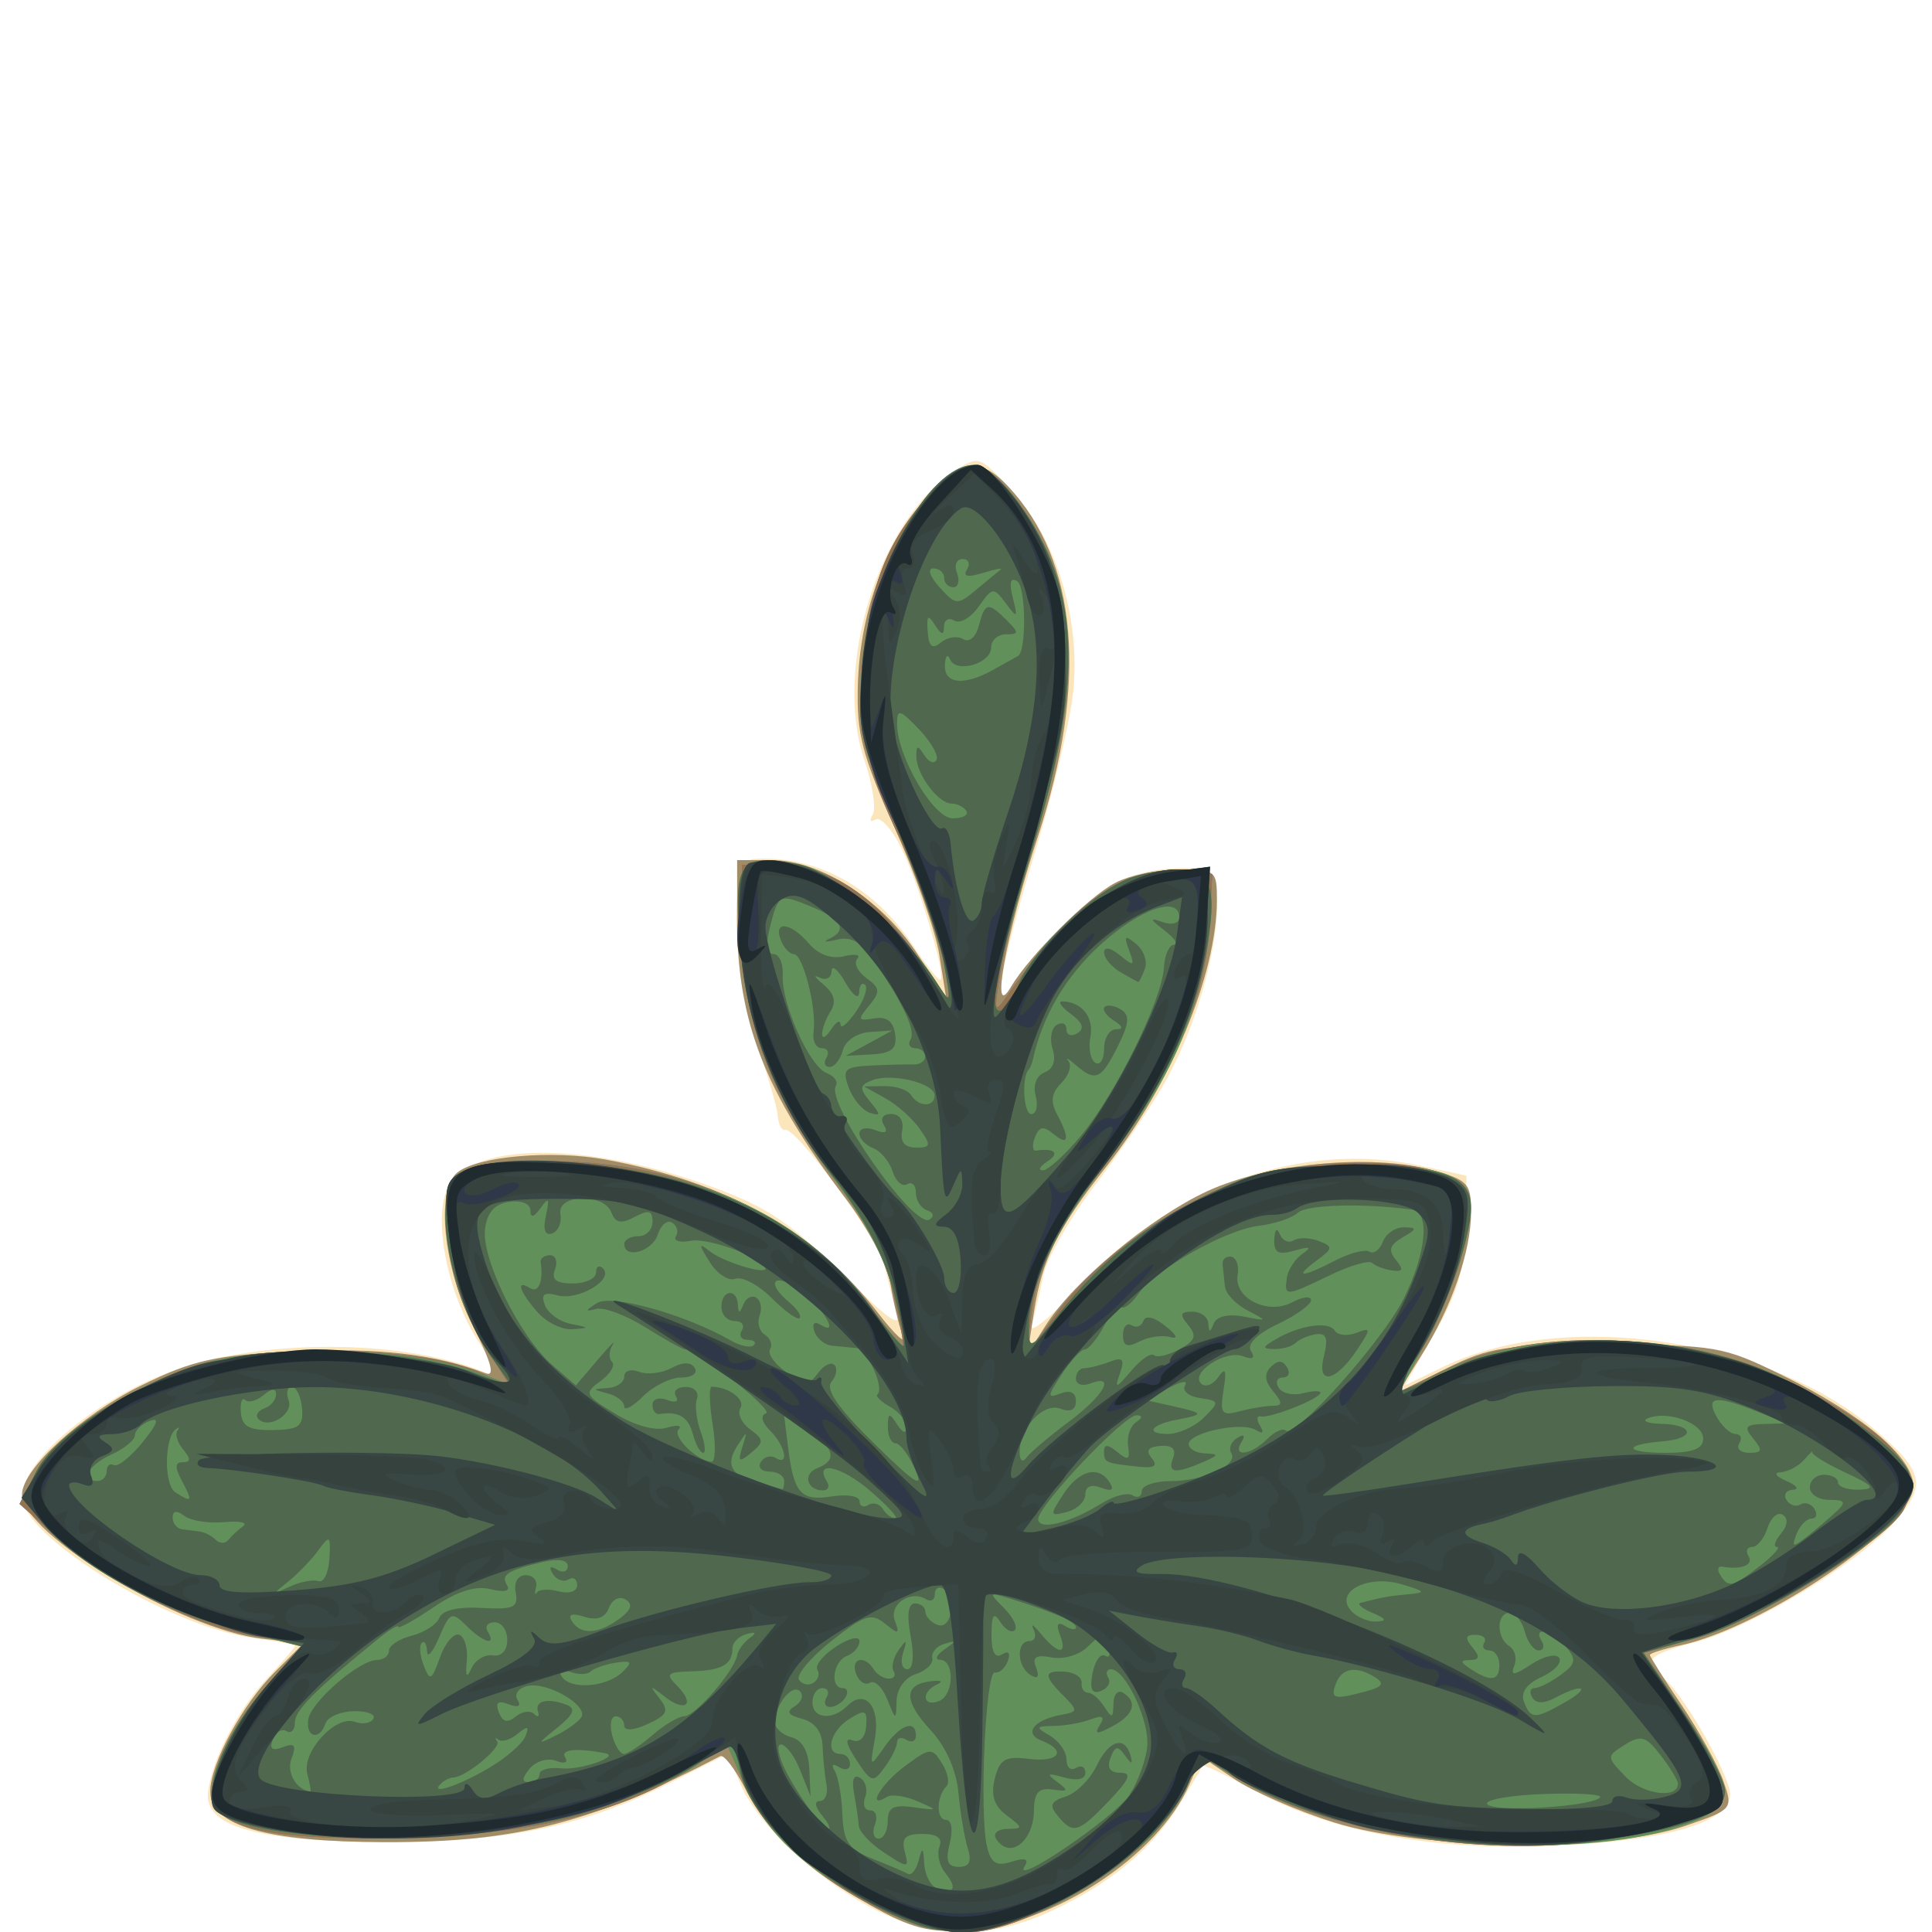 <?xml version="1.0" encoding="UTF-8" standalone="no"?>
<!-- Created with Inkscape (http://www.inkscape.org/) -->

<svg
   width="185"
   height="185"
   viewBox="0 0 48.948 48.948"
   version="1.1"
   id="svg1"
   xmlns="http://www.w3.org/2000/svg"
   xmlns:svg="http://www.w3.org/2000/svg">
  <defs
     id="defs1" />
  <g
     id="layer1">
    <g
       id="g17893"
       transform="matrix(0.901,0,0,0.901,-146.962,-22.021)"
       style="display:inline;stroke-width:1.11">
      <path
         style="fill:#fbe5bb;stroke-width:1.11"
         d="m 187.649,78.105 c -1.625,-0.856 -3.229,-2.362 -3.712,-3.486 l -0.37,-0.862 -1.538,0.777 c -2.478,1.251 -4.563,1.695 -7.978,1.698 -3.661,0.004 -5.199,-0.415 -5.091,-1.387 0.103,-0.924 0.831,-2.323 1.686,-3.238 0.418,-0.447 0.759,-0.844 0.759,-0.881 0,-0.038 -0.55,-0.144 -1.223,-0.236 -2.326,-0.319 -6.45,-2.847 -6.45,-3.955 0,-1.141 2.478,-3.068 4.797,-3.731 2.586,-0.739 6.19,-0.633 8.264,0.244 0.416,0.176 0.386,0.046 -0.194,-0.83 -0.946,-1.43 -1.364,-3.686 -0.832,-4.497 0.778,-1.188 3.993,-1.145 7.375,0.097 1.542,0.567 2.211,1.014 3.639,2.434 1.327,1.319 1.7,1.579 1.543,1.075 -0.114,-0.365 -0.272,-0.965 -0.351,-1.333 -0.151,-0.701 -2.481,-3.864 -2.785,-3.782 -0.097,0.026 -0.191,-0.153 -0.209,-0.397 -0.018,-0.244 -0.282,-1.147 -0.586,-2.007 -0.728,-2.06 -0.782,-5.17 -0.089,-5.214 1.745,-0.11 3.381,0.775 4.468,2.418 0.387,0.584 0.741,1.024 0.787,0.978 0.147,-0.147 -0.603,-2.668 -1.096,-3.686 -0.261,-0.539 -0.593,-0.908 -0.737,-0.819 -0.145,0.09 -0.179,0.028 -0.076,-0.138 0.102,-0.165 -0.005,-0.86 -0.237,-1.544 -0.881,-2.596 0.415,-6.735 2.544,-8.12 0.684,-0.445 0.7,-0.44 1.643,0.604 1.218,1.349 1.884,3.531 1.693,5.555 -0.076,0.811 -0.567,2.88 -1.091,4.598 -0.965,3.165 -1.257,4.869 -0.645,3.755 0.447,-0.813 2.129,-2.516 2.868,-2.905 0.645,-0.339 1.509,-0.491 2.447,-0.432 0.96,0.061 0.328,3.702 -1.062,6.115 -0.377,0.655 -1.249,1.927 -1.937,2.828 -0.688,0.901 -1.331,2.032 -1.428,2.514 -0.097,0.482 -0.243,1.108 -0.324,1.391 -0.081,0.283 0.534,-0.221 1.367,-1.12 2.587,-2.794 6.243,-4.082 9.558,-3.367 l 1.3,0.28 -0.029,1.483 c -0.022,1.147 -0.219,1.815 -0.868,2.95 l -0.839,1.467 1.107,-0.535 c 3.362,-1.624 9.063,-0.797 12.078,1.752 1.421,1.202 1.506,1.576 0.59,2.618 -1.022,1.164 -4.002,2.961 -5.624,3.39 -1.359,0.36 -1.477,0.505 -0.845,1.03 0.478,0.397 1.573,2.243 1.817,3.064 0.263,0.885 -1.495,1.469 -4.882,1.622 -3.381,0.153 -6.287,-0.374 -8.414,-1.526 -0.802,-0.434 -1.477,-0.761 -1.5,-0.725 -0.023,0.036 -0.307,0.507 -0.631,1.046 -0.755,1.256 -1.936,2.248 -3.603,3.026 -1.779,0.831 -3.399,0.812 -5.054,-0.06 z"
         id="path17887" />
      <path
         style="fill:#a18c68;stroke-width:1.11"
         d="m 187.545,77.992 c -1.806,-1.015 -2.81,-1.954 -3.48,-3.257 -0.286,-0.555 -0.602,-0.966 -0.703,-0.913 -3.608,1.883 -5.738,2.429 -9.445,2.419 -3.323,-0.008 -4.895,-0.464 -4.895,-1.42 0,-0.786 0.901,-2.451 1.829,-3.379 l 0.791,-0.791 -1.157,-0.13 c -2.274,-0.256 -6.756,-2.948 -6.756,-4.058 0,-0.707 1.667,-2.233 3.339,-3.056 1.473,-0.725 2.064,-0.857 4.33,-0.966 2.322,-0.112 3.954,0.075 5.361,0.615 0.281,0.108 0.175,-0.289 -0.363,-1.355 -0.819,-1.623 -1.036,-3.788 -0.43,-4.287 0.56,-0.461 2.671,-0.645 4.184,-0.365 3.39,0.627 5.887,2.029 7.628,4.285 0.502,0.651 0.823,0.945 0.713,0.654 -0.11,-0.291 -0.265,-0.946 -0.343,-1.455 -0.079,-0.51 -0.64,-1.579 -1.251,-2.381 -2.286,-3.002 -3.059,-4.987 -3.059,-7.853 v -1.672 h 0.969 c 1.355,0 3.047,1.074 4.055,2.574 l 0.848,1.262 -0.19,-1.191 c -0.105,-0.655 -0.672,-2.262 -1.261,-3.572 -0.904,-2.01 -1.064,-2.629 -1.028,-3.969 0.054,-2.007 0.713,-3.857 1.848,-5.183 1.013,-1.184 1.574,-1.287 2.373,-0.437 1.968,2.095 2.26,5.506 0.843,9.852 -0.912,2.796 -1.351,5.239 -0.761,4.233 0.51,-0.87 2.175,-2.531 2.94,-2.932 0.393,-0.206 1.197,-0.375 1.786,-0.375 1.033,0 1.071,0.031 1.068,0.86 -0.008,2.109 -1.289,5.194 -3.119,7.509 -1.358,1.718 -1.801,2.607 -2.024,4.067 l -0.182,1.191 0.51,-0.804 c 0.787,-1.241 2.946,-3.035 4.54,-3.774 1.694,-0.785 4.594,-1.061 6.298,-0.601 1.037,0.281 1.124,0.372 1.124,1.187 0,1.103 -0.551,2.692 -1.4,4.037 l -0.652,1.032 1.357,-0.671 c 1.227,-0.607 1.662,-0.671 4.532,-0.667 3.03,0.004 3.254,0.042 4.895,0.847 2.288,1.123 3.704,2.319 3.704,3.131 0,1.106 -4.179,3.96 -6.548,4.473 -0.473,0.102 -0.86,0.224 -0.86,0.271 0,0.047 0.401,0.681 0.892,1.41 0.49,0.729 1.018,1.686 1.172,2.128 0.279,0.799 0.273,0.806 -1.09,1.275 -2.119,0.729 -7.384,0.673 -9.856,-0.104 -1.029,-0.324 -2.288,-0.871 -2.797,-1.217 l -0.926,-0.628 -0.351,0.794 c -0.884,1.997 -3.796,3.911 -6.211,4.081 -1.109,0.078 -1.586,-0.045 -2.791,-0.722 z"
         id="path17803" />
      <path
         style="fill:#6d6a96;stroke-width:1.11"
         d="m 187.923,78.158 c -1.809,-0.842 -3.275,-2.18 -3.874,-3.535 l -0.496,-1.121 -0.981,0.64 c -1.805,1.177 -4.184,1.802 -7.38,1.938 -3.261,0.139 -5.05,-0.04 -5.788,-0.58 -0.429,-0.314 -0.448,-0.474 -0.169,-1.406 0.173,-0.579 0.79,-1.592 1.371,-2.251 l 1.056,-1.199 -1.253,-0.174 c -1.634,-0.227 -4.201,-1.478 -5.621,-2.738 l -1.129,-1.002 0.441,-0.853 c 0.57,-1.103 2.78,-2.543 4.773,-3.112 1.899,-0.542 6.093,-0.422 7.598,0.217 l 0.966,0.41 -0.783,-1.259 c -0.529,-0.851 -0.834,-1.757 -0.941,-2.793 -0.209,-2.02 0.094,-2.251 2.951,-2.243 3.688,0.01 7.004,1.515 8.869,4.027 0.504,0.679 0.942,1.209 0.972,1.178 0.031,-0.031 -0.096,-0.71 -0.282,-1.509 -0.234,-1.005 -0.749,-1.997 -1.673,-3.217 -1.791,-2.367 -2.519,-4.316 -2.553,-6.835 l -0.027,-1.984 1.109,0.022 c 1.406,0.028 2.642,0.855 3.791,2.539 0.479,0.702 0.896,1.276 0.927,1.276 0.273,0 -0.596,-2.862 -1.393,-4.59 -0.911,-1.973 -0.994,-2.348 -0.981,-4.406 0.016,-2.438 0.532,-3.881 1.916,-5.358 0.938,-1 1.503,-0.914 2.434,0.372 1.671,2.307 1.813,4.832 0.515,9.142 -0.473,1.571 -0.947,3.391 -1.052,4.045 -0.185,1.152 -0.178,1.17 0.24,0.577 1.772,-2.518 3.205,-3.56 4.722,-3.435 l 1,0.083 -0.075,1.404 c -0.106,1.967 -0.901,3.907 -2.512,6.128 -1.818,2.507 -2.332,3.503 -2.5,4.847 l -0.14,1.115 0.832,-1.128 c 1.251,-1.696 3.67,-3.354 5.692,-3.902 2.015,-0.546 4.994,-0.434 5.639,0.211 0.556,0.556 0.231,2.234 -0.827,4.264 l -0.844,1.618 1.336,-0.653 c 2.513,-1.229 6.867,-1.027 9.803,0.454 2.727,1.376 3.626,2.414 3.039,3.51 -0.456,0.852 -4.159,3.146 -5.829,3.61 l -1.487,0.413 1.146,1.709 c 0.63,0.94 1.146,1.919 1.146,2.175 0,0.64 -1.024,1.051 -3.483,1.399 -3.482,0.492 -7.9,-0.274 -10.296,-1.787 l -0.984,-0.621 -0.315,0.76 c -0.774,1.869 -4.333,4.243 -6.353,4.238 -0.509,-0.001 -1.529,-0.283 -2.266,-0.626 z"
         id="path17718" />
      <path
         style="fill:#927451;stroke-width:1.11"
         d="m 187.923,78.158 c -1.809,-0.842 -3.275,-2.18 -3.874,-3.535 l -0.496,-1.121 -0.981,0.64 c -1.805,1.177 -4.184,1.802 -7.38,1.938 -3.261,0.139 -5.05,-0.04 -5.788,-0.58 -0.429,-0.314 -0.448,-0.474 -0.169,-1.406 0.173,-0.579 0.79,-1.592 1.371,-2.251 l 1.056,-1.199 -1.253,-0.174 c -1.634,-0.227 -4.201,-1.478 -5.621,-2.738 l -1.129,-1.002 0.441,-0.853 c 0.57,-1.103 2.78,-2.543 4.773,-3.112 1.899,-0.542 6.093,-0.422 7.598,0.217 l 0.966,0.41 -0.783,-1.259 c -0.529,-0.851 -0.834,-1.757 -0.941,-2.793 -0.209,-2.02 0.094,-2.251 2.951,-2.243 3.688,0.01 7.004,1.515 8.869,4.027 0.504,0.679 0.942,1.209 0.972,1.178 0.031,-0.031 -0.096,-0.71 -0.282,-1.509 -0.234,-1.005 -0.749,-1.997 -1.673,-3.217 -1.791,-2.367 -2.519,-4.316 -2.553,-6.835 l -0.027,-1.984 1.109,0.022 c 1.406,0.028 2.642,0.855 3.791,2.539 0.479,0.702 0.896,1.276 0.927,1.276 0.273,0 -0.596,-2.862 -1.393,-4.59 -0.911,-1.973 -0.994,-2.348 -0.981,-4.406 0.016,-2.438 0.532,-3.881 1.916,-5.358 0.938,-1 1.503,-0.914 2.434,0.372 1.671,2.307 1.813,4.832 0.515,9.142 -0.473,1.571 -0.947,3.391 -1.052,4.045 -0.185,1.152 -0.178,1.17 0.24,0.577 1.772,-2.518 3.205,-3.56 4.722,-3.435 l 1,0.083 -0.075,1.404 c -0.106,1.967 -0.901,3.907 -2.512,6.128 -1.818,2.507 -2.332,3.503 -2.5,4.847 l -0.14,1.115 0.832,-1.128 c 1.251,-1.696 3.67,-3.354 5.692,-3.902 2.015,-0.546 4.994,-0.434 5.639,0.211 0.556,0.556 0.231,2.234 -0.827,4.264 l -0.844,1.618 1.336,-0.653 c 2.513,-1.229 6.867,-1.027 9.803,0.454 2.727,1.376 3.626,2.414 3.039,3.51 -0.456,0.852 -4.159,3.146 -5.829,3.61 l -1.487,0.413 1.146,1.709 c 0.63,0.94 1.146,1.919 1.146,2.175 0,0.64 -1.024,1.051 -3.483,1.399 -3.482,0.492 -7.9,-0.274 -10.296,-1.787 l -0.984,-0.621 -0.315,0.76 c -0.774,1.869 -4.333,4.243 -6.353,4.238 -0.509,-0.001 -1.529,-0.283 -2.266,-0.626 z"
         id="path17634" />
      <path
         style="fill:#61905a;stroke-width:1.11"
         d="m 187.675,78.001 c -2.017,-1.063 -2.98,-1.964 -3.622,-3.388 l -0.51,-1.131 -0.772,0.55 c -0.425,0.302 -1.638,0.852 -2.697,1.222 -3.375,1.179 -10.504,1.141 -10.965,-0.059 -0.24,-0.625 0.441,-2.161 1.476,-3.326 l 1.005,-1.132 -1.871,-0.475 c -2.075,-0.527 -4.385,-1.794 -5.353,-2.935 -0.596,-0.703 -0.609,-0.79 -0.229,-1.524 0.535,-1.034 2.791,-2.483 4.724,-3.034 1.865,-0.532 5.753,-0.426 7.497,0.204 l 1.119,0.404 -0.529,-0.743 c -0.739,-1.038 -1.312,-2.775 -1.312,-3.977 0,-1.43 0.558,-1.665 3.551,-1.494 3.755,0.214 6.544,1.539 8.345,3.964 0.504,0.679 0.953,1.197 0.999,1.152 0.045,-0.045 -0.087,-0.731 -0.293,-1.525 -0.242,-0.929 -0.846,-2.064 -1.699,-3.191 -1.644,-2.172 -2.463,-4.268 -2.636,-6.748 -0.151,-2.17 0.018,-2.38 1.674,-2.069 0.947,0.178 2.974,1.916 3.871,3.321 0.409,0.641 0.416,0.624 0.198,-0.566 -0.123,-0.675 -0.721,-2.391 -1.329,-3.812 -1.013,-2.372 -1.094,-2.729 -0.979,-4.333 0.197,-2.755 1.868,-5.841 3.163,-5.841 0.263,0 0.836,0.495 1.274,1.099 1.687,2.329 1.808,4.851 0.452,9.41 -1.064,3.577 -1.326,4.837 -1.006,4.837 0.124,0 0.373,-0.356 0.553,-0.791 0.379,-0.914 2.105,-2.556 3.075,-2.925 0.366,-0.139 1,-0.253 1.411,-0.253 0.977,0 1.122,0.595 0.671,2.753 -0.434,2.073 -1.042,3.293 -2.8,5.615 -1.392,1.839 -2.091,3.355 -2.091,4.534 0,0.623 0.055,0.595 0.869,-0.433 1.202,-1.519 2.54,-2.572 4.344,-3.417 1.321,-0.619 1.872,-0.719 3.972,-0.719 2.987,0 3.408,0.269 3.117,1.993 -0.104,0.618 -0.578,1.869 -1.052,2.779 l -0.862,1.654 1.355,-0.681 c 2.431,-1.221 6.839,-1.095 9.557,0.275 1.599,0.806 3.28,2.075 3.447,2.604 0.082,0.259 -0.005,0.733 -0.194,1.053 -0.532,0.901 -4.125,3.138 -5.779,3.598 l -1.487,0.413 1.146,1.709 c 1.321,1.97 1.41,2.521 0.474,2.948 -3.058,1.393 -10.038,0.776 -13.103,-1.158 l -0.989,-0.624 -0.315,0.76 c -0.768,1.855 -3.719,3.88 -6.043,4.148 -1.04,0.12 -1.488,0.01 -2.824,-0.694 z"
         id="path17550" />
      <path
         style="fill:#4f684e;stroke-width:1.11"
         d="m 187.592,77.963 c -1.898,-0.988 -3.432,-2.531 -3.663,-3.684 -0.086,-0.431 -0.204,-0.783 -0.262,-0.783 -0.058,0 -0.549,0.288 -1.091,0.64 -0.543,0.352 -1.82,0.902 -2.839,1.222 -3.395,1.066 -10.194,0.968 -10.624,-0.154 -0.243,-0.633 0.433,-2.163 1.473,-3.335 l 1.005,-1.132 -1.871,-0.475 c -2.075,-0.527 -4.385,-1.794 -5.353,-2.935 -0.596,-0.703 -0.609,-0.79 -0.229,-1.524 0.569,-1.099 2.861,-2.529 4.884,-3.047 2.012,-0.515 5.528,-0.388 7.355,0.265 l 1.137,0.407 -0.548,-0.769 c -0.756,-1.061 -1.33,-2.79 -1.33,-4.003 0,-1.428 0.559,-1.664 3.551,-1.497 3.703,0.207 6.747,1.673 8.431,4.062 0.448,0.635 0.855,1.114 0.904,1.064 0.05,-0.05 -0.083,-0.756 -0.295,-1.569 -0.255,-0.977 -0.831,-2.061 -1.701,-3.195 -1.632,-2.13 -2.452,-4.223 -2.625,-6.707 -0.151,-2.17 0.018,-2.38 1.674,-2.069 0.947,0.178 2.974,1.916 3.871,3.321 0.409,0.641 0.416,0.624 0.198,-0.566 -0.123,-0.675 -0.721,-2.391 -1.329,-3.812 -1.013,-2.372 -1.094,-2.729 -0.979,-4.333 0.197,-2.755 1.868,-5.841 3.163,-5.841 0.263,0 0.836,0.495 1.274,1.099 1.687,2.329 1.808,4.851 0.452,9.41 -1.064,3.577 -1.326,4.837 -1.006,4.837 0.124,0 0.373,-0.356 0.553,-0.791 0.379,-0.914 2.105,-2.556 3.075,-2.925 0.366,-0.139 1,-0.253 1.411,-0.253 0.93,0 1.097,0.526 0.758,2.389 -0.359,1.976 -1.25,3.827 -2.835,5.89 -1.403,1.826 -2.143,3.423 -2.143,4.624 0,0.623 0.055,0.595 0.869,-0.433 1.202,-1.519 2.54,-2.572 4.344,-3.417 1.316,-0.617 1.875,-0.719 3.941,-0.719 2.505,0 3.282,0.278 3.282,1.175 0,0.875 -0.801,3.127 -1.454,4.09 -0.364,0.537 -0.663,1.024 -0.663,1.082 0,0.058 0.682,-0.206 1.516,-0.588 2.674,-1.224 6.709,-1.111 9.464,0.266 1.588,0.794 3.279,2.068 3.447,2.599 0.082,0.259 -0.005,0.733 -0.194,1.053 -0.532,0.901 -4.125,3.138 -5.779,3.598 l -1.487,0.413 1.146,1.709 c 0.63,0.94 1.146,1.919 1.146,2.175 0,0.641 -1.025,1.051 -3.502,1.401 -3.41,0.482 -7.899,-0.305 -10.296,-1.806 l -0.966,-0.605 -0.315,0.76 c -0.769,1.856 -3.723,3.883 -6.043,4.146 -1.042,0.118 -1.498,0.004 -2.907,-0.729 z m 2.101,-0.856 c -0.169,-0.203 -0.244,-0.534 -0.167,-0.734 0.094,-0.246 -0.063,-0.364 -0.483,-0.364 -0.478,0 -0.592,0.115 -0.493,0.495 0.124,0.475 0.102,0.477 -0.571,0.036 -0.385,-0.252 -0.709,-0.594 -0.72,-0.759 -0.011,-0.165 -0.071,-0.575 -0.133,-0.912 -0.072,-0.389 -0.01,-0.548 0.17,-0.436 0.156,0.096 0.22,0.342 0.141,0.545 -0.078,0.204 -0.014,0.37 0.143,0.37 0.157,0 0.216,0.179 0.132,0.397 -0.084,0.218 -0.037,0.397 0.104,0.397 0.141,0 0.256,-0.222 0.256,-0.492 0,-0.385 0.158,-0.47 0.728,-0.391 0.705,0.098 0.708,0.093 0.108,-0.169 -0.341,-0.149 -0.728,-0.204 -0.86,-0.122 -0.594,0.367 -0.162,-0.37 0.507,-0.865 0.71,-0.525 0.761,-0.529 1.043,-0.078 0.163,0.261 0.22,0.55 0.127,0.642 -0.288,0.288 -0.297,0.947 -0.013,0.947 0.156,0 0.2,0.28 0.104,0.661 -0.125,0.497 -0.062,0.661 0.254,0.661 0.299,0 0.372,-0.152 0.252,-0.529 -0.092,-0.291 -0.21,-0.989 -0.261,-1.551 -0.059,-0.64 -0.352,-1.301 -0.783,-1.766 -0.764,-0.824 -0.761,-1.282 0.008,-1.375 0.279,-0.034 0.358,0.006 0.177,0.088 -0.461,0.209 -0.416,0.651 0.048,0.473 0.427,-0.164 0.451,-1.159 0.028,-1.165 -0.151,-0.002 -0.096,-0.13 0.122,-0.285 0.353,-0.249 0.353,-0.267 0,-0.161 -0.218,0.066 -0.37,0.246 -0.336,0.401 0.033,0.155 -0.175,0.356 -0.463,0.448 -0.302,0.096 -0.531,0.41 -0.541,0.744 -0.017,0.571 -0.02,0.571 -0.262,-0.035 -0.135,-0.337 -0.353,-0.546 -0.485,-0.465 -0.132,0.081 -0.307,-0.03 -0.391,-0.248 -0.169,-0.44 0.236,-0.547 0.493,-0.131 0.09,0.146 0.283,0.265 0.428,0.265 0.146,0 0.206,-0.095 0.134,-0.211 -0.072,-0.116 -0.008,-0.384 0.142,-0.595 0.222,-0.313 0.245,-0.299 0.123,0.079 -0.082,0.255 -0.028,0.463 0.119,0.463 0.163,0 0.2,-0.362 0.095,-0.926 -0.114,-0.607 -0.072,-0.926 0.12,-0.926 0.162,0 0.294,0.106 0.294,0.236 0,0.13 0.154,0.295 0.343,0.368 0.395,0.152 0.551,-0.776 0.17,-1.011 -0.136,-0.084 -0.248,-0.02 -0.248,0.143 0,0.163 -0.108,0.229 -0.241,0.147 -0.444,-0.274 -1.056,0.143 -0.884,0.602 0.143,0.382 0.106,0.393 -0.275,0.083 -0.381,-0.31 -0.582,-0.245 -1.506,0.486 -0.586,0.464 -0.998,0.955 -0.914,1.09 0.084,0.135 0.265,0.176 0.402,0.091 0.138,-0.085 0.19,-0.253 0.116,-0.372 -0.074,-0.12 0.162,-0.412 0.525,-0.649 0.365,-0.239 0.659,-0.308 0.659,-0.153 0,0.153 -0.159,0.34 -0.353,0.414 -0.392,0.15 -0.489,0.906 -0.117,0.906 0.13,0 0.163,0.119 0.073,0.265 -0.09,0.146 -0.283,0.265 -0.428,0.265 -0.146,0 -0.191,-0.119 -0.101,-0.265 0.09,-0.146 0.037,-0.265 -0.117,-0.265 -0.154,0 -0.28,0.179 -0.28,0.397 0,0.466 0.561,0.524 0.982,0.102 0.498,-0.498 0.936,0.024 0.774,0.922 -0.147,0.819 -0.144,0.822 0.27,0.232 0.442,-0.628 0.883,-0.786 0.883,-0.315 0,0.154 -0.119,0.207 -0.265,0.117 -0.146,-0.09 -0.265,-0.06 -0.265,0.066 0,0.126 -0.157,0.444 -0.348,0.705 -0.327,0.448 -0.374,0.435 -0.795,-0.206 -0.298,-0.455 -0.333,-0.638 -0.106,-0.551 0.202,0.077 0.357,-0.084 0.381,-0.396 0.034,-0.457 -0.028,-0.485 -0.472,-0.207 -0.537,0.336 -0.701,0.986 -0.248,0.986 0.146,0 0.265,0.126 0.265,0.28 0,0.154 -0.137,0.195 -0.305,0.091 -0.184,-0.114 -0.234,-0.073 -0.125,0.104 0.099,0.161 0.196,0.71 0.216,1.22 0.029,0.776 0.169,0.981 0.852,1.253 0.45,0.179 0.897,0.369 0.994,0.423 0.097,0.054 0.232,-0.117 0.3,-0.38 0.101,-0.391 0.129,-0.373 0.155,0.096 0.017,0.315 0.18,0.626 0.361,0.691 0.484,0.173 0.582,-0.009 0.232,-0.431 z m 5.179,-2.199 c 0.231,-0.352 0.455,-0.958 0.497,-1.346 0.078,-0.713 -0.608,-2.183 -1.019,-2.183 -0.123,0 -0.157,0.107 -0.077,0.237 0.081,0.13 -0.013,0.298 -0.208,0.373 -0.253,0.097 -0.319,-0.046 -0.233,-0.498 0.067,-0.349 0.225,-0.57 0.353,-0.491 0.127,0.079 0.162,-0.039 0.076,-0.261 -0.138,-0.36 -0.199,-0.359 -0.568,0.009 -0.227,0.227 -0.681,0.362 -1.008,0.299 -0.447,-0.085 -0.557,-0.014 -0.442,0.285 0.1,0.26 0.045,0.332 -0.156,0.208 -0.386,-0.239 -0.408,-0.954 -0.029,-0.954 0.154,0 0.205,-0.149 0.113,-0.331 -0.092,-0.182 0.003,-0.122 0.212,0.132 0.48,0.585 0.753,0.597 0.532,0.023 -0.114,-0.296 -0.068,-0.378 0.141,-0.249 0.17,0.105 0.31,0.122 0.31,0.037 0,-0.154 -0.602,-0.416 -1.84,-0.802 -0.618,-0.193 -0.627,-0.181 -0.186,0.261 0.255,0.255 0.392,0.535 0.304,0.623 -0.088,0.088 -0.27,-0.016 -0.405,-0.23 -0.186,-0.294 -0.247,-0.208 -0.25,0.354 -0.003,0.486 0.1,0.679 0.295,0.558 0.183,-0.113 0.247,-0.042 0.165,0.183 -0.073,0.202 -0.238,0.348 -0.365,0.324 -0.26,-0.049 -0.441,3.94 -0.222,4.887 0.11,0.479 0.26,0.572 0.694,0.435 0.382,-0.121 0.495,-0.081 0.365,0.129 -0.371,0.6 2.541,-1.383 2.952,-2.01 z m -3.756,1.233 c -0.09,-0.146 0.052,-0.268 0.315,-0.273 0.454,-0.008 0.454,-0.027 -0.017,-0.383 -0.352,-0.267 -0.448,-0.564 -0.331,-1.031 0.138,-0.548 0.295,-0.639 0.958,-0.555 0.849,0.107 1.083,-0.236 0.352,-0.516 -0.51,-0.196 -0.211,-0.584 0.555,-0.722 0.478,-0.086 0.482,-0.12 0.066,-0.536 -0.571,-0.571 -0.56,-0.722 0.047,-0.677 0.27,0.02 0.478,0.162 0.463,0.314 -0.015,0.153 0.066,0.277 0.18,0.277 0.114,0 0.321,0.179 0.459,0.397 0.212,0.335 0.252,0.323 0.255,-0.082 0.002,-0.263 0.123,-0.405 0.269,-0.315 0.422,0.261 0.309,0.619 -0.297,0.943 -0.443,0.237 -0.517,0.229 -0.353,-0.036 0.149,-0.241 0.077,-0.286 -0.254,-0.159 -0.254,0.097 -0.72,0.181 -1.036,0.185 -0.517,0.007 -0.528,0.035 -0.111,0.278 0.255,0.148 0.463,0.449 0.463,0.669 0,0.22 0.119,0.326 0.265,0.236 0.146,-0.09 0.265,-0.029 0.265,0.135 0,0.182 -0.231,0.233 -0.595,0.131 -0.479,-0.135 -0.518,-0.11 -0.198,0.125 0.334,0.247 0.315,0.281 -0.123,0.216 -0.397,-0.059 -0.522,0.079 -0.529,0.584 -0.012,0.891 -0.694,1.398 -1.067,0.794 z m 1.738,-0.639 c -0.248,-0.299 -0.203,-0.409 0.225,-0.545 0.295,-0.094 0.688,-0.487 0.874,-0.875 0.346,-0.723 0.8,-0.844 0.953,-0.256 0.061,0.233 0.013,0.226 -0.162,-0.022 -0.201,-0.287 -0.278,-0.274 -0.409,0.066 -0.107,0.278 -0.014,0.419 0.277,0.419 0.336,0 0.261,0.185 -0.322,0.794 -0.863,0.901 -1.003,0.942 -1.437,0.419 z m -6.633,-0.022 c -0.197,-0.237 -0.219,-0.397 -0.056,-0.397 0.15,0 0.234,-0.208 0.185,-0.463 -0.049,-0.255 -0.098,-0.742 -0.109,-1.083 -0.013,-0.396 -0.22,-0.672 -0.572,-0.764 -0.408,-0.107 -0.462,-0.2 -0.206,-0.358 0.19,-0.117 0.253,-0.306 0.14,-0.419 -0.219,-0.219 -0.695,0.374 -0.702,0.873 -0.002,0.165 0.207,0.355 0.464,0.422 0.301,0.079 0.48,0.397 0.502,0.891 l 0.034,0.768 -0.289,-0.728 c -0.311,-0.784 -0.809,-1.032 -0.532,-0.265 0.212,0.589 1.129,1.918 1.322,1.918 0.081,0 -0.002,-0.179 -0.183,-0.397 z m 21.881,-0.494 c 0.089,-0.089 -0.619,-0.135 -1.574,-0.1 -0.955,0.034 -1.675,0.162 -1.6,0.284 0.149,0.241 2.909,0.081 3.174,-0.184 z m 2.19,-0.397 c -0.003,-0.092 -0.222,-0.449 -0.486,-0.792 -0.414,-0.538 -0.553,-0.579 -1.007,-0.295 -0.525,0.328 -0.524,0.332 0.023,0.899 0.487,0.505 1.486,0.633 1.47,0.189 z M 171.751,74.314 c -0.16,-0.613 0.804,-1.661 1.339,-1.456 0.207,0.079 0.44,0.041 0.517,-0.084 0.078,-0.126 -0.168,-0.223 -0.547,-0.216 -0.378,0.007 -0.737,0.161 -0.798,0.343 -0.163,0.49 -0.559,0.401 -0.484,-0.109 0.073,-0.497 1.435,-1.674 1.939,-1.676 0.182,-7.23e-4 0.331,-0.118 0.331,-0.261 0,-0.143 0.289,-0.332 0.642,-0.421 0.353,-0.089 0.701,-0.314 0.772,-0.5 0.082,-0.213 0.524,-0.317 1.187,-0.28 0.903,0.051 1.043,-0.012 0.963,-0.431 -0.056,-0.29 0.058,-0.49 0.279,-0.49 0.205,0 0.337,0.149 0.293,0.331 -0.044,0.182 -0.035,0.254 0.021,0.16 0.056,-0.094 0.334,-0.11 0.618,-0.035 0.296,0.077 0.516,0.002 0.516,-0.176 0,-0.171 -0.111,-0.243 -0.246,-0.159 -0.135,0.084 -0.332,0.013 -0.438,-0.158 -0.12,-0.193 -0.077,-0.239 0.114,-0.121 0.168,0.104 0.305,0.06 0.305,-0.096 0,-0.177 -0.276,-0.219 -0.728,-0.111 -0.982,0.235 -1.161,0.356 -0.974,0.659 0.095,0.153 -0.093,0.194 -0.467,0.1 -0.426,-0.107 -0.941,0.057 -1.61,0.511 -0.541,0.367 -0.984,0.613 -0.984,0.546 0,-0.067 -0.255,0.085 -0.567,0.339 -1.787,1.451 -2.343,2.011 -2.343,2.356 0,0.212 -0.107,0.319 -0.237,0.239 -0.13,-0.081 -0.303,0.025 -0.383,0.235 -0.103,0.268 -0.019,0.333 0.283,0.217 0.333,-0.128 0.387,-0.055 0.242,0.323 -0.149,0.387 0.139,0.884 0.534,0.923 0.023,0.002 -0.018,-0.223 -0.091,-0.501 z m 5.138,-0.178 c 0.471,-0.28 0.92,-0.674 0.998,-0.876 0.11,-0.284 0.06,-0.3 -0.219,-0.068 -0.199,0.165 -0.439,0.241 -0.535,0.17 -0.096,-0.071 -0.115,-0.051 -0.043,0.045 0.129,0.172 -0.89,1.01 -1.233,1.014 -0.097,0.001 -0.257,0.082 -0.355,0.181 -0.335,0.335 0.529,0.046 1.387,-0.464 z m 1.393,0.19 c 0,-0.126 0.281,-0.197 0.624,-0.16 0.514,0.056 1.659,-0.339 1.228,-0.424 -0.789,-0.156 -1.27,-0.11 -1.135,0.108 0.096,0.155 -0.011,0.197 -0.258,0.103 -0.232,-0.089 -0.563,0.01 -0.737,0.22 -0.224,0.27 -0.23,0.381 -0.019,0.381 0.163,0 0.297,-0.103 0.297,-0.228 z m 3.175,-1.095 c 0.336,-0.291 0.741,-0.53 0.9,-0.532 0.307,-0.003 1.402,-1.27 1.483,-1.717 0.026,-0.146 0.186,-0.363 0.354,-0.483 0.205,-0.147 0.175,-0.183 -0.091,-0.11 -0.218,0.06 -0.397,0.237 -0.397,0.395 0,0.462 -0.291,0.628 -1.143,0.652 -0.704,0.02 -0.753,0.07 -0.411,0.411 0.522,0.522 0.234,0.761 -0.358,0.297 -0.417,-0.327 -0.433,-0.321 -0.141,0.053 0.276,0.354 0.223,0.469 -0.331,0.722 -0.402,0.183 -0.659,0.199 -0.659,0.042 0,-0.142 -0.108,-0.259 -0.24,-0.259 -0.132,0 -0.178,0.238 -0.101,0.529 0.076,0.291 0.225,0.529 0.332,0.529 0.106,0 0.468,-0.238 0.803,-0.529 z m -2.001,-0.502 c 0.204,-0.33 -0.946,-1.003 -1.508,-0.882 -0.258,0.055 -0.386,0.23 -0.287,0.39 0.113,0.184 0.023,0.23 -0.248,0.126 -0.302,-0.116 -0.383,-0.05 -0.277,0.226 0.105,0.275 0.246,0.311 0.474,0.121 0.178,-0.148 0.412,-0.181 0.52,-0.073 0.108,0.108 0.156,0.077 0.108,-0.068 -0.101,-0.304 0.275,-0.393 0.804,-0.19 0.269,0.103 0.201,0.27 -0.265,0.646 -0.579,0.467 -0.583,0.484 -0.047,0.222 0.319,-0.156 0.646,-0.389 0.725,-0.518 z m 27.666,-0.424 c 0.744,-0.425 0.504,-0.544 -0.266,-0.132 -0.331,0.177 -0.55,0.177 -0.66,0 -0.09,-0.146 -0.061,-0.265 0.066,-0.265 0.126,0 0.456,-0.166 0.733,-0.368 0.428,-0.313 0.451,-0.432 0.15,-0.794 -0.382,-0.461 -0.953,-0.595 -0.685,-0.161 0.09,0.146 0.051,0.265 -0.086,0.265 -0.137,0 -0.312,-0.238 -0.388,-0.529 -0.076,-0.291 -0.269,-0.529 -0.428,-0.529 -0.372,0 -0.377,0.708 -0.007,0.937 0.155,0.096 0.219,0.342 0.14,0.546 -0.114,0.297 -0.017,0.289 0.487,-0.041 0.346,-0.227 0.696,-0.304 0.777,-0.172 0.082,0.132 -0.143,0.373 -0.499,0.535 -0.422,0.192 -0.594,0.437 -0.493,0.7 0.189,0.491 0.31,0.492 1.157,0.008 z m -5.6,-0.305 c 0.461,-0.124 0.528,-0.222 0.265,-0.389 -0.533,-0.338 -0.941,-0.277 -1.11,0.165 -0.168,0.439 -0.061,0.467 0.846,0.224 z m -20.904,-0.547 c 0.29,-0.282 0.256,-0.327 -0.192,-0.259 -0.298,0.046 -0.617,0.157 -0.708,0.248 -0.091,0.091 -0.351,0.093 -0.579,0.006 -0.262,-0.101 -0.348,-0.052 -0.234,0.134 0.237,0.383 1.266,0.306 1.712,-0.129 z m -4.598,-1.046 c 0.153,0.052 0.25,0.382 0.216,0.732 -0.044,0.452 -0.006,0.514 0.132,0.212 0.107,-0.234 0.377,-0.397 0.6,-0.362 0.244,0.038 0.406,-0.137 0.406,-0.435 0,-0.274 -0.16,-0.497 -0.356,-0.497 -0.196,0 -0.282,0.119 -0.192,0.265 0.258,0.417 -0.126,0.309 -0.606,-0.171 -0.405,-0.405 -0.459,-0.381 -0.763,0.331 -0.18,0.422 -0.333,0.598 -0.339,0.392 -0.007,-0.206 -0.074,-0.312 -0.15,-0.236 -0.076,0.076 -0.051,0.364 0.057,0.639 0.174,0.446 0.224,0.42 0.456,-0.231 0.143,-0.403 0.386,-0.689 0.539,-0.637 z m 29.25,0.84 c 0,-0.218 -0.126,-0.397 -0.28,-0.397 -0.154,0 -0.219,-0.099 -0.144,-0.22 0.075,-0.121 -0.035,-0.22 -0.245,-0.22 -0.288,0 -0.309,0.087 -0.088,0.353 0.22,0.265 0.202,0.354 -0.07,0.357 -0.285,0.003 -0.278,0.059 0.034,0.261 0.563,0.364 0.794,0.325 0.794,-0.132 z m -24.749,-1.283 c 0.34,-0.249 0.395,-0.414 0.181,-0.546 -0.172,-0.106 -0.378,-0.004 -0.468,0.232 -0.108,0.282 -0.338,0.366 -0.693,0.253 -0.353,-0.112 -0.47,-0.07 -0.35,0.124 0.243,0.393 0.738,0.369 1.33,-0.064 z m 21.177,-0.173 c -0.291,-0.125 -0.44,-0.251 -0.331,-0.279 0.601,-0.156 0.779,-0.189 1.323,-0.24 0.531,-0.05 0.514,-0.08 -0.16,-0.282 -0.939,-0.281 -1.888,0.193 -1.447,0.724 0.156,0.188 0.477,0.333 0.714,0.323 0.331,-0.014 0.309,-0.071 -0.099,-0.246 z m -29.633,-0.89 c 0.146,0.053 0.283,-0.229 0.307,-0.627 0.038,-0.664 0.013,-0.684 -0.309,-0.243 -0.193,0.264 -0.569,0.656 -0.836,0.871 -0.461,0.371 -0.459,0.378 0.045,0.147 0.291,-0.134 0.648,-0.2 0.794,-0.147 z m 40.541,-0.432 c 0.37,-0.291 0.583,-0.529 0.472,-0.529 -0.11,0 -0.061,-0.168 0.109,-0.373 0.194,-0.234 0.213,-0.433 0.051,-0.533 -0.142,-0.088 -0.335,0.08 -0.428,0.373 -0.093,0.293 -0.287,0.533 -0.432,0.533 -0.144,0 -0.189,0.119 -0.099,0.265 0.15,0.242 -0.212,0.382 -0.747,0.289 -0.12,-0.021 -0.143,0.084 -0.051,0.233 0.232,0.375 0.353,0.347 1.122,-0.258 z M 169.946,67.358 c 0.144,-0.105 -0.094,-0.157 -0.529,-0.116 -0.435,0.041 -0.941,-0.038 -1.122,-0.176 -0.217,-0.164 -0.331,-0.149 -0.331,0.046 0,0.163 0.119,0.312 0.265,0.33 0.146,0.018 0.374,0.048 0.507,0.066 0.133,0.018 0.332,0.122 0.441,0.232 0.109,0.109 0.268,0.111 0.353,0.003 0.085,-0.107 0.272,-0.281 0.417,-0.386 z m 44.801,-0.411 c 0.287,-0.271 0.252,-0.331 -0.197,-0.331 -0.301,0 -0.548,-0.159 -0.548,-0.353 0,-0.194 0.179,-0.353 0.397,-0.353 0.218,0 0.397,0.099 0.397,0.22 0,0.121 0.268,0.211 0.595,0.199 0.482,-0.017 0.407,-0.11 -0.397,-0.485 -0.546,-0.255 -0.963,-0.515 -0.926,-0.577 0.036,-0.062 -0.066,0.037 -0.227,0.22 -0.162,0.184 -0.459,0.342 -0.661,0.352 -0.207,0.01 -0.137,0.118 0.161,0.246 0.291,0.125 0.373,0.236 0.183,0.246 -0.19,0.01 -0.272,0.14 -0.18,0.287 0.091,0.148 0.269,0.205 0.394,0.128 0.125,-0.078 0.303,-0.02 0.394,0.128 0.091,0.148 0.053,0.269 -0.086,0.269 -0.139,0 -0.327,0.195 -0.419,0.434 -0.146,0.381 -0.109,0.389 0.301,0.066 0.257,-0.202 0.626,-0.517 0.819,-0.699 z m -20.648,-0.237 c 0.332,-0.209 0.718,-0.309 0.86,-0.221 0.141,0.087 0.257,0.033 0.257,-0.121 0,-0.154 0.365,-0.28 0.811,-0.28 0.941,0 1.915,-0.45 1.705,-0.789 -0.079,-0.128 -0.005,-0.319 0.166,-0.424 0.193,-0.12 0.239,-0.077 0.121,0.114 -0.27,0.436 0.261,0.378 0.718,-0.079 0.211,-0.211 0.448,-0.321 0.526,-0.243 0.249,0.249 2.72,-2.513 3.316,-3.705 0.638,-1.277 0.75,-2.434 0.243,-2.506 -1.322,-0.187 -2.971,-0.145 -3.214,0.083 -0.161,0.15 -0.649,0.315 -1.086,0.367 -0.95,0.112 -2.912,1.218 -3.402,1.917 -0.193,0.275 -0.409,0.441 -0.48,0.37 -0.072,-0.072 -0.289,0.167 -0.484,0.531 -0.195,0.364 -0.439,0.661 -0.543,0.661 -0.104,0 -0.397,0.316 -0.65,0.702 -0.41,0.625 -0.413,0.684 -0.03,0.537 0.274,-0.105 0.43,-0.027 0.43,0.215 0,0.244 -0.156,0.321 -0.435,0.213 -0.478,-0.183 -1.155,0.54 -1.148,1.226 0.002,0.241 0.085,0.302 0.198,0.146 0.107,-0.146 0.641,-0.599 1.187,-1.006 0.996,-0.742 1.337,-1.358 0.595,-1.073 -0.218,0.084 -0.397,0.02 -0.397,-0.141 0,-0.161 0.109,-0.293 0.243,-0.293 0.134,0 0.452,-0.08 0.707,-0.178 0.372,-0.143 0.429,-0.077 0.286,0.331 -0.155,0.441 -0.112,0.431 0.318,-0.075 0.273,-0.321 0.561,-0.52 0.639,-0.442 0.078,0.078 0.398,0.005 0.711,-0.162 0.456,-0.244 0.507,-0.38 0.255,-0.683 -0.25,-0.302 -0.227,-0.378 0.115,-0.378 0.236,0 0.439,0.149 0.45,0.331 0.017,0.264 0.048,0.264 0.154,4.55e-4 0.081,-0.201 0.409,-0.277 0.839,-0.193 0.684,0.133 0.687,0.128 0.11,-0.173 -0.327,-0.171 -0.613,-0.471 -0.635,-0.667 -0.022,-0.196 -0.052,-0.476 -0.066,-0.621 -0.015,-0.146 0.093,-0.246 0.238,-0.224 0.146,0.022 0.229,0.253 0.185,0.512 -0.112,0.658 0.846,1.139 1.535,0.77 0.291,-0.156 0.529,-0.182 0.529,-0.058 0,0.124 -0.423,0.427 -0.94,0.673 -0.586,0.279 -0.869,0.564 -0.75,0.755 0.125,0.202 0.047,0.252 -0.225,0.148 -0.491,-0.188 -1.486,0.46 -1.179,0.767 0.117,0.117 0.334,0.037 0.483,-0.177 0.205,-0.294 0.242,-0.206 0.15,0.361 -0.106,0.659 -0.052,0.732 0.442,0.599 0.31,-0.083 0.726,-0.153 0.926,-0.155 0.297,-0.003 0.302,-0.078 0.024,-0.412 -0.235,-0.284 -0.254,-0.492 -0.062,-0.685 0.192,-0.192 0.331,-0.189 0.454,0.011 0.098,0.158 0.045,0.288 -0.118,0.288 -0.163,0 -0.216,0.129 -0.118,0.288 0.098,0.158 0.402,0.229 0.677,0.157 0.275,-0.072 0.499,-0.079 0.499,-0.017 0,0.163 -1.412,0.725 -1.673,0.666 -0.12,-0.027 -0.131,0.091 -0.025,0.263 0.122,0.198 0.079,0.242 -0.119,0.119 -0.394,-0.243 -1.887,0.071 -1.887,0.397 0,0.134 0.208,0.252 0.463,0.262 0.396,0.016 0.386,0.052 -0.066,0.246 -0.785,0.337 -0.999,0.308 -0.837,-0.115 0.097,-0.253 -0.021,-0.367 -0.355,-0.342 -0.347,0.026 -0.423,0.132 -0.247,0.343 0.181,0.218 0.082,0.288 -0.344,0.243 -0.96,-0.1 -0.995,-0.115 -0.995,-0.427 0,-0.213 0.107,-0.208 0.376,0.015 0.303,0.251 0.361,0.219 0.302,-0.166 -0.041,-0.263 0.058,-0.565 0.22,-0.672 0.188,-0.124 0.194,-0.196 0.017,-0.198 -0.354,-0.005 -2.767,2.542 -2.767,2.921 0,0.336 0.909,0.108 1.793,-0.45 z m -1.089,-0.254 c 0.448,-0.683 1.001,-0.82 1.308,-0.324 0.129,0.208 0.047,0.254 -0.249,0.141 -0.277,-0.106 -0.44,-0.036 -0.44,0.189 0,0.197 -0.233,0.419 -0.517,0.493 -0.488,0.128 -0.493,0.099 -0.102,-0.498 z m 7.327,-3.883 c 0.126,-0.503 0.071,-0.658 -0.22,-0.615 -0.214,0.031 -0.471,0.14 -0.572,0.241 -0.101,0.101 -0.373,0.18 -0.603,0.176 -0.352,-0.007 -0.344,-0.052 0.05,-0.281 0.678,-0.395 1.482,-0.509 1.651,-0.236 0.081,0.13 0.351,0.159 0.601,0.063 0.422,-0.161 0.424,-0.128 0.035,0.46 -0.612,0.924 -1.153,1.034 -0.942,0.192 z m -5.65,-0.594 c 0,-0.232 0.109,-0.354 0.242,-0.272 0.133,0.082 0.283,0.026 0.334,-0.126 0.055,-0.165 0.303,-0.106 0.618,0.147 0.325,0.261 0.375,0.379 0.129,0.309 -0.218,-0.062 -0.605,-0.006 -0.86,0.125 -0.347,0.178 -0.463,0.132 -0.463,-0.184 z m 4.606,-1.602 c 0.034,-0.23 0.232,-0.535 0.44,-0.679 0.279,-0.192 0.222,-0.217 -0.217,-0.093 -0.464,0.131 -0.591,0.061 -0.574,-0.313 0.012,-0.281 0.077,-0.342 0.155,-0.148 0.074,0.183 0.249,0.262 0.389,0.175 0.14,-0.087 0.457,-0.079 0.705,0.017 0.412,0.16 0.407,0.207 -0.063,0.553 -0.661,0.486 -0.412,0.484 0.531,-0.005 0.406,-0.211 0.838,-0.322 0.958,-0.248 0.121,0.075 0.291,-0.051 0.378,-0.278 0.087,-0.228 0.354,-0.41 0.593,-0.406 0.377,0.007 0.372,0.045 -0.043,0.286 -0.363,0.211 -0.407,0.363 -0.184,0.632 0.225,0.271 0.199,0.34 -0.11,0.295 -0.222,-0.033 -0.473,-0.128 -0.557,-0.213 -0.084,-0.084 -0.618,0.071 -1.185,0.345 -1.251,0.604 -1.291,0.607 -1.214,0.081 z m -11.727,5.974 c -0.818,-0.7 -1.579,-0.856 -1.202,-0.247 0.084,0.135 0.033,0.246 -0.112,0.246 -0.456,0 -0.577,-0.466 -0.162,-0.625 0.576,-0.221 0.486,-0.577 -0.27,-1.072 l -0.665,-0.436 0.115,0.926 c 0.161,1.296 0.357,1.514 1.238,1.375 0.424,-0.067 0.771,-0.006 0.771,0.136 0,0.141 0.111,0.189 0.246,0.105 0.135,-0.084 0.321,-0.031 0.412,0.117 0.091,0.148 0.248,0.264 0.349,0.258 0.101,-0.006 -0.223,-0.358 -0.72,-0.783 z m -19.338,-0.265 c -0.207,-0.388 -0.201,-0.529 0.023,-0.529 0.226,0 0.229,-0.093 0.012,-0.355 -0.162,-0.195 -0.236,-0.433 -0.165,-0.529 0.071,-0.096 0.051,-0.115 -0.046,-0.042 -0.325,0.243 -0.333,1.569 -0.011,1.774 0.474,0.301 0.497,0.262 0.187,-0.318 z m 16.933,0 c 0,-0.146 -0.186,-0.265 -0.412,-0.265 -0.227,0 -0.338,-0.121 -0.246,-0.269 0.091,-0.148 0.277,-0.2 0.412,-0.117 0.395,0.244 0.283,-0.333 -0.148,-0.765 -0.237,-0.237 -0.284,-0.431 -0.118,-0.487 0.241,-0.08 -1.936,-1.802 -2.279,-1.802 -0.071,0 -0.574,-0.279 -1.117,-0.62 -0.543,-0.341 -1.166,-0.572 -1.384,-0.514 -0.317,0.085 -0.312,0.052 0.025,-0.164 0.41,-0.263 2.483,0.317 3.771,1.055 0.269,0.154 0.557,0.212 0.639,0.129 0.083,-0.083 0.005,-0.151 -0.174,-0.151 -0.178,0 -0.251,-0.119 -0.161,-0.265 0.09,-0.146 -0.002,-0.265 -0.205,-0.265 -0.203,0 -0.368,-0.179 -0.368,-0.397 0,-0.477 0.432,-0.539 0.462,-0.066 0.017,0.263 0.048,0.262 0.155,-0.002 0.074,-0.183 0.238,-0.268 0.364,-0.19 0.127,0.078 0.168,0.305 0.092,0.504 -0.076,0.199 -0.01,0.441 0.148,0.539 0.158,0.098 0.223,0.28 0.146,0.406 -0.078,0.126 0.129,0.417 0.459,0.648 0.532,0.373 0.632,0.375 0.89,0.022 0.16,-0.219 0.367,-0.321 0.461,-0.228 0.093,0.093 0.056,0.308 -0.084,0.476 -0.176,0.212 0.196,0.748 1.212,1.744 1.154,1.132 1.396,1.283 1.14,0.71 -0.179,-0.4 -0.426,-0.728 -0.548,-0.728 -0.122,0 -0.22,-0.208 -0.218,-0.463 0.003,-0.396 0.041,-0.405 0.261,-0.066 0.157,0.243 0.258,0.274 0.261,0.079 0.002,-0.175 -0.204,-0.434 -0.459,-0.577 -0.255,-0.143 -0.416,-0.297 -0.358,-0.344 0.213,-0.172 -0.283,-1.276 -0.586,-1.306 -0.172,-0.017 -0.481,-0.047 -0.687,-0.066 -0.206,-0.02 -0.43,-0.201 -0.497,-0.403 -0.074,-0.221 -0.006,-0.295 0.173,-0.185 0.604,0.373 -0.019,-0.614 -0.646,-1.025 -0.699,-0.458 -0.886,-0.147 -0.236,0.392 0.222,0.184 0.353,0.384 0.293,0.445 -0.061,0.061 -0.414,-0.193 -0.785,-0.564 -0.371,-0.371 -0.831,-0.615 -1.021,-0.542 -0.19,0.073 -0.514,-0.137 -0.719,-0.466 -0.321,-0.515 -0.321,-0.558 5.4e-4,-0.306 0.382,0.299 1.564,0.665 1.564,0.483 0,-0.279 -1.599,-0.875 -2.093,-0.78 -0.312,0.06 -0.503,0.005 -0.424,-0.123 0.079,-0.128 0.031,-0.302 -0.106,-0.387 -0.137,-0.085 -0.32,0.066 -0.405,0.334 -0.152,0.479 -0.941,0.704 -0.941,0.268 0,-0.121 0.179,-0.22 0.397,-0.22 0.218,0 0.397,-0.183 0.397,-0.406 0,-0.317 -0.11,-0.347 -0.503,-0.137 -0.381,0.204 -0.539,0.174 -0.653,-0.123 -0.216,-0.562 -1.536,-0.522 -1.435,0.044 0.043,0.24 -0.062,0.484 -0.232,0.544 -0.201,0.071 -0.263,-0.106 -0.175,-0.502 0.107,-0.488 0.077,-0.531 -0.149,-0.214 -0.191,0.267 -0.285,0.289 -0.288,0.068 -0.002,-0.191 -0.255,-0.291 -0.599,-0.24 -0.412,0.062 -0.62,0.299 -0.677,0.77 -0.101,0.84 0.987,3.037 1.888,3.815 l 0.668,0.577 0.615,-0.724 c 0.338,-0.398 0.527,-0.587 0.419,-0.42 -0.108,0.167 -0.117,0.383 -0.019,0.48 0.097,0.097 -0.048,0.341 -0.322,0.541 -0.472,0.345 -0.451,0.394 0.415,0.92 0.55,0.334 1.125,0.491 1.444,0.394 0.292,-0.089 0.443,-0.07 0.336,0.043 -0.188,0.199 0.517,0.893 0.925,0.911 0.111,0.005 0.125,-0.468 0.032,-1.05 -0.093,-0.582 -0.104,-1.058 -0.025,-1.058 0.466,0 0.953,0.361 0.807,0.597 -0.094,0.152 0.027,0.422 0.269,0.599 0.394,0.288 0.398,0.357 0.034,0.659 -0.345,0.286 -0.382,0.261 -0.248,-0.164 0.152,-0.482 0.147,-0.482 -0.154,-0.012 -0.342,0.536 -0.142,0.847 0.669,1.043 0.291,0.07 0.559,0.141 0.595,0.158 0.036,0.017 0.066,-0.088 0.066,-0.234 z m -2.569,-1.323 c -0.126,-0.482 -0.399,-0.645 -0.937,-0.56 -0.109,0.017 -0.198,-0.1 -0.198,-0.262 0,-0.161 0.185,-0.222 0.411,-0.135 0.235,0.09 0.342,0.046 0.249,-0.104 -0.089,-0.144 0.034,-0.262 0.273,-0.262 0.239,0 0.382,0.149 0.318,0.331 -0.064,0.182 -0.017,0.599 0.104,0.926 0.121,0.327 0.152,0.595 0.07,0.595 -0.083,0 -0.213,-0.238 -0.289,-0.529 z m -1.929,-0.774 c 0,-0.135 -0.208,-0.3 -0.463,-0.366 -0.441,-0.115 -0.441,-0.122 0,-0.152 0.255,-0.017 0.463,-0.162 0.463,-0.324 0,-0.161 0.187,-0.221 0.416,-0.133 0.229,0.088 0.638,0.041 0.91,-0.105 0.329,-0.176 0.549,-0.176 0.658,9.49e-4 0.09,0.146 -0.081,0.265 -0.381,0.265 -0.3,0 -0.783,0.238 -1.074,0.529 -0.291,0.291 -0.529,0.419 -0.529,0.284 z m -2.455,-2.668 c -0.505,-0.59 -0.598,-0.91 -0.191,-0.658 0.238,0.147 0.379,-0.2 0.296,-0.728 -0.017,-0.109 0.1,-0.198 0.262,-0.198 0.161,0 0.224,0.179 0.141,0.397 -0.11,0.287 0.029,0.397 0.501,0.397 0.359,0 0.653,-0.139 0.653,-0.309 0,-0.17 0.089,-0.22 0.198,-0.111 0.311,0.311 -0.694,0.908 -1.273,0.756 -0.391,-0.102 -0.481,-0.033 -0.362,0.277 0.087,0.227 0.416,0.464 0.732,0.525 0.533,0.104 0.535,0.114 0.036,0.148 -0.295,0.02 -0.742,-0.203 -0.992,-0.496 z m -12.097,4.485 c 0,-0.154 0.089,-0.229 0.198,-0.167 0.109,0.062 0.475,-0.228 0.813,-0.645 0.422,-0.521 0.484,-0.709 0.198,-0.599 -0.229,0.088 -0.416,0.269 -0.416,0.402 0,0.133 -0.298,0.378 -0.661,0.543 -0.661,0.301 -0.897,0.746 -0.397,0.746 0.146,0 0.265,-0.126 0.265,-0.28 z m 44.891,-0.916 c 0,-0.432 -0.991,-0.796 -1.554,-0.57 -0.188,0.075 -0.015,0.147 0.386,0.158 0.934,0.027 0.951,0.416 0.021,0.493 -1.131,0.094 -1.068,0.322 0.089,0.322 0.771,0 1.058,-0.109 1.058,-0.403 z m 1.411,0.006 c -0.277,-0.333 -0.229,-0.4 0.298,-0.414 l 0.628,-0.017 -0.661,-0.27 c -1.293,-0.528 -1.619,-0.514 -1.315,0.054 0.151,0.283 0.397,0.514 0.546,0.514 0.149,0 0.197,0.119 0.107,0.265 -0.09,0.146 0.037,0.265 0.281,0.265 0.365,0 0.386,-0.071 0.116,-0.397 z m -40.812,-0.857 c -0.027,-0.329 -0.155,-0.598 -0.285,-0.598 -0.129,0 -0.17,0.169 -0.091,0.375 0.149,0.389 -0.57,0.829 -0.853,0.521 -0.088,-0.096 -0.012,-0.228 0.17,-0.293 0.182,-0.065 0.331,-0.242 0.331,-0.393 0,-0.18 -0.122,-0.174 -0.355,0.02 -0.195,0.162 -0.427,0.223 -0.515,0.135 -0.088,-0.088 -0.143,0.07 -0.121,0.351 0.03,0.396 0.233,0.507 0.904,0.496 0.733,-0.012 0.858,-0.106 0.816,-0.613 z m 25.364,0.261 c 0.444,-0.442 0.438,-0.467 -0.117,-0.548 -0.32,-0.047 -0.507,-0.207 -0.414,-0.357 0.092,-0.15 -0.114,-0.116 -0.459,0.074 l -0.627,0.346 0.794,0.178 c 0.832,0.187 0.836,0.223 0.042,0.373 -0.72,0.136 -0.876,0.396 -0.237,0.396 0.305,0 0.764,-0.208 1.02,-0.463 z m -7.783,-5.825 c -0.175,-0.058 -0.318,-0.282 -0.318,-0.496 0,-0.215 -0.11,-0.322 -0.246,-0.239 -0.135,0.083 -0.318,-0.077 -0.407,-0.357 -0.089,-0.28 -0.335,-0.575 -0.548,-0.657 -0.213,-0.082 -0.387,-0.267 -0.387,-0.413 0,-0.146 0.198,-0.189 0.44,-0.096 0.296,0.114 0.378,0.068 0.249,-0.141 -0.114,-0.184 -0.03,-0.31 0.206,-0.31 0.239,0 0.361,0.188 0.306,0.472 -0.06,0.313 0.071,0.472 0.387,0.472 0.425,0 0.437,-0.059 0.108,-0.528 -0.203,-0.29 -0.639,-0.677 -0.967,-0.86 l -0.598,-0.332 0.58,-0.009 c 0.319,-0.005 0.653,0.11 0.743,0.255 0.21,0.34 0.661,0.343 0.661,0.005 0,-0.342 -1.205,-0.636 -1.749,-0.427 -0.365,0.14 -0.375,0.228 -0.067,0.601 0.306,0.37 0.304,0.418 -0.011,0.314 -0.204,-0.068 -0.468,-0.385 -0.587,-0.704 -0.192,-0.519 -0.124,-0.586 0.636,-0.623 0.468,-0.023 1,-0.036 1.182,-0.029 0.182,0.007 0.331,-0.094 0.331,-0.223 0,-0.129 -0.126,-0.235 -0.28,-0.235 -0.154,0 -0.214,-0.107 -0.134,-0.237 0.153,-0.248 -0.179,-0.974 -1.015,-2.217 -0.358,-0.533 -0.647,-0.697 -1.054,-0.598 -0.308,0.075 -0.412,0.068 -0.23,-0.015 0.54,-0.248 0.382,-0.552 -0.471,-0.905 -0.924,-0.383 -0.946,-0.372 -1.189,0.599 -0.116,0.462 -0.077,0.727 0.108,0.727 0.16,0 0.276,0.268 0.259,0.595 -0.042,0.797 0.752,2.566 1.235,2.751 0.213,0.082 0.329,0.243 0.258,0.358 -0.294,0.476 2.194,4.029 2.633,3.761 0.144,-0.088 0.116,-0.199 -0.066,-0.26 z m -2.831,-4.295 c 0.09,-0.146 0.03,-0.265 -0.133,-0.265 -0.163,0 -0.267,-0.208 -0.231,-0.463 0.092,-0.653 -0.296,-2.183 -0.554,-2.183 -0.118,0 -0.284,-0.179 -0.368,-0.397 -0.214,-0.557 0.282,-0.495 0.79,0.099 0.269,0.314 0.632,0.445 0.99,0.358 0.311,-0.076 0.477,-0.043 0.37,0.073 -0.107,0.116 0.008,0.359 0.255,0.54 0.39,0.285 0.4,0.387 0.076,0.777 -0.33,0.398 -0.314,0.439 0.142,0.359 0.352,-0.061 0.539,0.078 0.591,0.44 0.059,0.412 -0.086,0.538 -0.656,0.571 l -0.732,0.042 0.656,-0.357 0.656,-0.357 -0.636,0.043 c -0.361,0.025 -0.689,0.246 -0.758,0.513 -0.068,0.258 -0.235,0.47 -0.372,0.47 -0.137,0 -0.176,-0.119 -0.086,-0.265 z m 0.393,-0.933 c 0.002,0.142 0.195,-0.015 0.428,-0.348 0.233,-0.333 0.352,-0.677 0.265,-0.764 -0.088,-0.088 -0.164,0.009 -0.169,0.216 -0.005,0.206 -0.18,0.077 -0.388,-0.287 -0.208,-0.364 -0.382,-0.506 -0.388,-0.315 -0.005,0.19 -0.158,0.271 -0.34,0.179 -0.182,-0.092 -0.131,-0.003 0.113,0.198 0.303,0.25 0.367,0.486 0.202,0.747 -0.133,0.21 -0.241,0.501 -0.241,0.646 0,0.146 0.115,0.086 0.256,-0.132 0.141,-0.218 0.258,-0.281 0.261,-0.14 z m 6.78,3.107 c 0.97,-1.169 2.263,-3.799 2.315,-4.709 0.02,-0.352 0.149,-0.64 0.286,-0.64 0.137,-1.03e-4 0.018,-0.179 -0.265,-0.398 -0.428,-0.331 -0.437,-0.371 -0.051,-0.236 0.259,0.09 0.463,0.032 0.463,-0.132 0,-0.635 -1.129,-0.238 -2.241,0.787 -0.969,0.893 -1.605,1.981 -1.881,3.22 -0.024,0.109 -0.074,0.228 -0.111,0.265 -0.207,0.205 -0.15,1.257 0.068,1.257 0.143,0 0.199,-0.23 0.125,-0.512 -0.08,-0.304 0.023,-0.572 0.252,-0.66 0.242,-0.093 0.326,-0.338 0.225,-0.656 -0.089,-0.28 -0.037,-0.585 0.114,-0.678 0.151,-0.094 0.275,-0.037 0.275,0.126 0,0.163 0.137,0.211 0.305,0.108 0.211,-0.13 0.155,-0.298 -0.183,-0.545 -0.268,-0.196 -0.375,-0.355 -0.239,-0.352 0.546,0.009 0.895,0.448 0.79,0.995 -0.061,0.317 6e-4,0.646 0.137,0.731 0.137,0.084 0.248,-0.092 0.248,-0.391 0,-0.3 0.149,-0.547 0.331,-0.549 0.224,-0.003 0.205,-0.084 -0.059,-0.25 -0.214,-0.135 -0.33,-0.306 -0.257,-0.378 0.073,-0.073 0.279,-0.041 0.459,0.07 0.254,0.157 0.233,0.39 -0.093,1.044 -0.464,0.929 -0.625,0.999 -1.184,0.511 -0.209,-0.182 -0.298,-0.227 -0.198,-0.101 0.1,0.126 0.009,0.403 -0.202,0.614 -0.28,0.28 -0.312,0.518 -0.12,0.877 0.369,0.69 0.329,0.911 -0.102,0.554 -0.282,-0.234 -0.401,-0.212 -0.52,0.097 -0.085,0.22 -0.069,0.388 0.035,0.372 0.517,-0.077 0.675,0.07 0.321,0.299 -0.218,0.141 -0.278,0.256 -0.132,0.256 0.146,-3.95e-4 0.635,-0.447 1.087,-0.992 z m 1.095,-4.576 c -0.255,-0.148 -0.463,-0.397 -0.463,-0.554 0,-0.171 0.178,-0.139 0.446,0.079 0.394,0.321 0.424,0.305 0.259,-0.137 -0.157,-0.417 -0.123,-0.447 0.199,-0.179 0.213,0.177 0.322,0.491 0.242,0.699 -0.08,0.208 -0.162,0.374 -0.183,0.369 -0.021,-0.004 -0.246,-0.129 -0.501,-0.278 z m -4.335,-4.533 c -0.071,-0.114 -0.257,-0.208 -0.414,-0.208 -0.374,0 -0.988,-0.817 -0.993,-1.323 -0.004,-0.323 0.038,-0.33 0.223,-0.038 0.125,0.197 0.28,0.257 0.344,0.132 0.064,-0.125 -0.159,-0.513 -0.496,-0.864 -0.541,-0.563 -0.613,-0.58 -0.613,-0.15 0,0.921 1.022,2.658 1.564,2.658 0.282,0 0.456,-0.094 0.385,-0.208 z m 0.766,-3.978 c 0.325,-0.182 0.633,-0.352 0.682,-0.377 0.246,-0.126 0.228,-1.955 -0.02,-2.108 -0.189,-0.117 -0.232,0.038 -0.125,0.46 0.148,0.585 0.131,0.597 -0.197,0.158 -0.341,-0.456 -0.376,-0.452 -0.759,0.095 -0.221,0.315 -0.53,0.494 -0.687,0.397 -0.157,-0.097 -0.288,-0.021 -0.29,0.17 -0.003,0.253 -0.071,0.24 -0.253,-0.047 -0.197,-0.311 -0.24,-0.272 -0.205,0.185 0.032,0.43 0.128,0.508 0.374,0.305 0.181,-0.151 0.462,-0.192 0.624,-0.092 0.17,0.105 0.355,-0.053 0.439,-0.374 0.173,-0.662 0.262,-0.68 0.783,-0.159 0.353,0.353 0.351,0.397 -0.019,0.397 -0.229,0 -0.416,0.165 -0.416,0.366 0,0.459 -0.989,0.744 -1.157,0.334 -0.068,-0.166 -0.133,-0.094 -0.145,0.16 -0.025,0.543 0.539,0.598 1.372,0.132 z m 0.195,-2.808 c 0.073,-0.056 -0.151,-0.015 -0.496,0.092 -0.431,0.133 -0.572,0.102 -0.447,-0.099 0.1,-0.161 0.042,-0.293 -0.127,-0.293 -0.17,0 -0.24,0.179 -0.156,0.397 0.084,0.218 0.037,0.397 -0.104,0.397 -0.141,0 -0.256,-0.119 -0.256,-0.265 0,-0.146 -0.138,-0.265 -0.306,-0.265 -0.173,0 -0.097,0.231 0.175,0.531 0.46,0.508 0.505,0.511 1.033,0.069 0.304,-0.254 0.612,-0.508 0.685,-0.564 z"
         id="path17466" />
      <path
         style="fill:#384644;stroke-width:1.11"
         d="m 187.808,78.049 c -1.799,-0.873 -3.585,-2.616 -3.832,-3.738 -0.102,-0.464 -0.264,-0.802 -0.36,-0.752 -3.603,1.902 -6.061,2.57 -9.488,2.577 -2.329,0.005 -4.732,-0.398 -5.005,-0.839 -0.303,-0.491 0.505,-2.345 1.53,-3.51 l 1.007,-1.144 -1.19,-0.178 c -1.602,-0.24 -5.222,-2.085 -6.07,-3.093 l -0.686,-0.815 0.512,-0.831 c 0.578,-0.938 2.809,-2.403 4.398,-2.889 1.588,-0.485 6.38,-0.382 7.647,0.164 1.181,0.51 1.489,0.409 0.814,-0.266 -0.673,-0.673 -1.152,-1.959 -1.346,-3.614 -0.151,-1.286 -0.109,-1.48 0.375,-1.739 1.002,-0.536 4.138,-0.346 6.344,0.384 2.475,0.82 4.177,2.009 5.33,3.726 l 0.864,1.287 -0.188,-1.191 c -0.259,-1.642 -0.814,-2.899 -1.695,-3.836 -1.103,-1.174 -2.056,-2.97 -2.527,-4.763 -0.432,-1.644 -0.478,-4.024 -0.082,-4.269 0.124,-0.077 0.692,-0.061 1.262,0.035 1.251,0.211 3.177,1.816 3.829,3.19 0.249,0.525 0.506,0.901 0.572,0.836 0.247,-0.247 -0.476,-2.686 -1.525,-5.141 -1.019,-2.384 -1.08,-2.666 -0.939,-4.347 0.168,-2 0.792,-3.63 1.884,-4.923 0.936,-1.107 1.503,-1.085 2.402,0.093 1.664,2.181 1.857,4.955 0.633,9.102 -0.796,2.699 -1.367,5.309 -1.198,5.478 0.046,0.046 0.454,-0.513 0.906,-1.241 0.973,-1.565 2.921,-2.915 4.206,-2.915 0.869,0 0.874,0.008 0.874,1.281 0,2.242 -1.193,4.963 -3.325,7.582 -0.916,1.126 -1.56,2.587 -1.806,4.101 l -0.151,0.926 0.539,-0.661 c 1.534,-1.882 3.161,-3.275 4.719,-4.042 1.547,-0.762 1.973,-0.852 3.987,-0.845 1.306,0.004 2.506,0.148 2.851,0.341 0.521,0.291 0.576,0.475 0.431,1.448 -0.182,1.225 -0.826,2.788 -1.667,4.044 l -0.544,0.813 1.587,-0.787 c 2.716,-1.346 6.522,-1.268 9.687,0.199 1.469,0.681 3.535,2.391 3.535,2.925 0,0.955 -3.336,3.286 -5.914,4.132 l -1.721,0.565 1.018,1.491 c 0.56,0.82 1.098,1.812 1.197,2.203 0.171,0.68 0.108,0.734 -1.368,1.179 -2.049,0.618 -6.461,0.615 -8.82,-0.007 -0.945,-0.249 -2.332,-0.799 -3.082,-1.222 l -1.364,-0.77 -0.326,0.788 c -0.756,1.825 -4.528,4.243 -6.55,4.198 -0.395,-0.009 -1.373,-0.334 -2.173,-0.722 z m 5.093,-1.425 c 1.675,-1.069 2.58,-2.184 2.58,-3.181 0,-1.303 -1.266,-3.012 -2.695,-3.638 -1.272,-0.557 -2.092,-0.696 -2.036,-0.345 0.017,0.109 0.01,1.746 -0.017,3.638 -0.059,4.196 -0.426,3.72 -0.696,-0.902 -0.126,-2.16 -0.288,-3.199 -0.497,-3.199 -0.476,0 -2.558,1.058 -3.511,1.783 -0.91,0.694 -1.319,1.932 -1.025,3.105 0.258,1.028 1.637,2.419 3.14,3.168 1.693,0.843 2.938,0.731 4.756,-0.429 z m 15.545,-1.533 c 0,-0.141 0.179,-0.188 0.397,-0.104 0.219,0.084 0.697,0.077 1.064,-0.015 0.818,-0.205 0.688,-0.51 -1.165,-2.737 -1.499,-1.802 -3.707,-2.959 -6.911,-3.621 -2.204,-0.456 -6,-0.542 -6.615,-0.15 -0.294,0.188 -0.157,0.249 0.529,0.237 2.33,-0.041 8.827,2.5 10.44,4.083 0.528,0.519 0.52,0.518 -0.386,-0.013 -0.867,-0.509 -3.95,-1.46 -5.777,-1.782 -0.446,-0.079 -1.13,-0.264 -1.522,-0.413 -0.391,-0.149 -1.141,-0.331 -1.667,-0.406 -0.526,-0.075 -1.313,-0.204 -1.75,-0.288 l -0.794,-0.153 0.789,0.626 c 0.434,0.344 0.889,0.594 1.012,0.554 0.123,-0.04 0.148,0.049 0.056,0.198 -0.092,0.149 -0.035,0.271 0.128,0.271 0.163,0 0.222,0.119 0.132,0.265 -0.09,0.146 -0.066,0.265 0.053,0.265 0.119,0 0.515,0.277 0.88,0.615 1.103,1.023 1.903,1.456 3.7,2.001 2.259,0.686 2.65,0.745 5.222,0.787 1.256,0.021 2.183,-0.073 2.183,-0.22 z m -32.275,-0.374 c 0.002,-0.172 0.099,-0.146 0.231,0.062 0.17,0.269 0.357,0.288 0.749,0.079 0.287,-0.154 0.839,-0.337 1.227,-0.407 2.693,-0.488 4.061,-1.337 6.087,-3.778 l 0.476,-0.573 -1.145,0.135 c -1.378,0.163 -7.175,1.849 -8.289,2.412 -0.717,0.362 -0.761,0.361 -0.452,-0.011 0.188,-0.227 0.998,-0.723 1.8,-1.102 0.971,-0.46 1.396,-0.8 1.273,-1.018 -0.143,-0.254 -0.108,-0.257 0.154,-0.014 0.263,0.243 0.643,0.2 1.692,-0.19 1.565,-0.583 5.047,-1.395 5.917,-1.38 0.327,0.006 0.595,-0.08 0.595,-0.191 0,-0.111 -1.308,-0.352 -2.908,-0.536 -4.088,-0.471 -6.723,0.113 -9.704,2.151 -2.004,1.37 -3.901,3.649 -3.43,4.12 0.477,0.477 5.721,0.699 5.727,0.242 z m 35.54,-5.678 c 0.605,-0.27 1.667,-0.926 2.36,-1.457 0.692,-0.531 1.377,-0.966 1.521,-0.966 1.021,0 -1.177,-1.747 -3.254,-2.586 -1.264,-0.51 -2.021,-0.629 -3.931,-0.614 -1.301,0.01 -2.583,0.135 -2.849,0.277 -0.265,0.142 -0.548,0.193 -0.627,0.114 -0.079,-0.079 -0.423,-0.002 -0.762,0.172 -0.809,0.414 -3.936,2.454 -3.855,2.516 0.034,0.026 1.074,-0.115 2.311,-0.314 4.543,-0.732 5.983,-0.893 7.342,-0.825 1.475,0.074 1.955,0.467 0.57,0.467 -0.692,0 -3.648,0.74 -5.002,1.253 -0.218,0.083 -0.557,0.183 -0.752,0.223 -0.628,0.128 -0.627,0.324 0.004,0.521 0.338,0.106 0.703,0.325 0.81,0.487 0.131,0.198 0.196,0.173 0.198,-0.077 0.002,-0.228 0.235,-0.105 0.599,0.317 0.327,0.379 0.893,0.813 1.257,0.964 0.859,0.358 2.671,0.148 4.059,-0.47 z m -36.416,-0.882 1.739,-0.839 -1.134,-0.335 c -0.624,-0.184 -1.674,-0.408 -2.334,-0.498 -0.66,-0.089 -1.276,-0.21 -1.369,-0.267 -0.19,-0.118 -2.533,-0.478 -3.237,-0.497 -0.253,-0.007 -0.364,-0.108 -0.248,-0.224 0.21,-0.21 5.271,-0.287 6.792,-0.103 1.596,0.193 3.721,0.756 4.366,1.157 l 0.661,0.412 -0.512,-0.579 c -1.428,-1.615 -5.083,-2.945 -8.077,-2.94 -1.794,0.003 -4.381,0.557 -4.865,1.042 -0.153,0.153 -0.522,0.28 -0.821,0.282 -0.398,0.003 -0.448,0.064 -0.189,0.228 0.281,0.178 0.262,0.259 -0.094,0.395 -0.251,0.096 -0.383,0.338 -0.3,0.553 0.098,0.254 0.018,0.332 -0.237,0.234 -0.211,-0.081 -0.383,-0.07 -0.383,0.025 0,0.593 2.833,2.531 3.699,2.531 0.294,0 0.534,0.131 0.534,0.292 0,0.202 0.657,0.243 2.134,0.132 1.632,-0.123 2.544,-0.358 3.874,-0.999 z m 18.738,-1.283 c 0.214,-0.178 0.389,-0.255 0.389,-0.173 0,0.083 0.625,-0.065 1.39,-0.328 3.853,-1.326 6.135,-3.328 7.186,-6.305 0.351,-0.994 0.349,-1.159 -0.013,-1.521 -0.421,-0.421 -2.875,-0.517 -3.403,-0.133 -0.146,0.106 -0.45,0.189 -0.676,0.184 -1.593,-0.031 -5.538,3.292 -6.759,5.694 -0.743,1.462 -0.826,2.173 -0.163,1.393 0.724,-0.852 3.678,-3.033 3.86,-2.851 0.091,0.091 0.166,0.041 0.166,-0.112 0,-0.153 0.208,-0.342 0.463,-0.42 0.255,-0.078 0.86,-0.265 1.345,-0.416 0.76,-0.236 0.838,-0.221 0.563,0.111 -0.176,0.212 -0.43,0.385 -0.566,0.385 -0.353,0 -3.424,2.082 -4.054,2.748 -0.291,0.308 -0.852,0.992 -1.247,1.522 l -0.718,0.962 0.924,-0.208 c 0.508,-0.115 1.099,-0.354 1.314,-0.532 z m -6.49,-0.806 c -0.967,-0.874 -3.985,-2.984 -7.046,-4.925 -0.824,-0.523 2.31,0.689 3.904,1.509 0.819,0.421 1.573,0.682 1.676,0.579 0.103,-0.103 0.158,-0.068 0.122,0.078 -0.036,0.146 0.685,1.034 1.601,1.975 1.277,1.31 1.565,1.514 1.234,0.873 -0.238,-0.46 -0.433,-1.028 -0.433,-1.26 0,-1.587 -2.855,-4.486 -5.722,-5.811 -1.768,-0.817 -2.287,-0.936 -4.077,-0.936 -2.264,0 -2.512,0.179 -2.123,1.535 0.53,1.849 1.735,3.297 3.913,4.702 1.444,0.932 6.334,2.728 7.479,2.746 0.616,0.01 0.579,-0.063 -0.529,-1.066 z m 2.58,-6.198 c -0.044,-0.612 -0.2,-0.929 -0.463,-0.934 -0.321,-0.007 -0.309,-0.076 0.066,-0.36 0.255,-0.193 0.455,-0.576 0.444,-0.851 -0.018,-0.47 -0.032,-0.468 -0.246,0.029 -0.263,0.612 -0.28,0.541 -0.378,-1.609 -0.091,-1.985 -1.237,-4.282 -2.854,-5.717 -0.872,-0.774 -1.198,-0.922 -1.579,-0.718 -0.264,0.141 -0.48,0.501 -0.48,0.799 0,0.726 1.332,4.576 1.622,4.687 0.126,0.049 0.23,0.21 0.23,0.359 0,0.233 1.416,2.211 1.858,2.596 0.447,0.389 1.317,1.859 1.317,2.224 0,0.232 0.119,0.422 0.264,0.422 0.145,0 0.235,-0.416 0.198,-0.926 z m 2.985,-2.911 c 1.331,-1.546 2.888,-4.672 3.094,-6.212 l 0.145,-1.078 -0.715,0.272 c -1.229,0.467 -2.408,1.535 -2.997,2.714 -0.693,1.387 -1.387,3.972 -1.387,5.166 0,1.097 0.289,0.963 1.86,-0.862 z m -2.389,-7.139 c 0,-0.198 0.336,-1.352 0.746,-2.564 0.883,-2.608 1.03,-4.663 0.45,-6.297 -0.455,-1.283 -1.394,-2.461 -1.774,-2.226 -1.092,0.675 -2.265,4.39 -1.937,6.136 0.214,1.142 1.137,3.028 1.401,2.864 0.104,-0.064 0.211,0.14 0.239,0.454 0.111,1.251 0.418,2.277 0.64,2.139 0.129,-0.08 0.235,-0.307 0.235,-0.506 z"
         id="path17382" />
      <path
         style="fill:#35423d;stroke-width:1.11"
         d="m 187.586,77.846 c -2.061,-1.031 -3.388,-2.389 -3.638,-3.724 l -0.158,-0.842 -0.921,0.625 c -2.04,1.384 -5.461,2.22 -9.137,2.23 -2.225,0.007 -4.435,-0.455 -4.631,-0.966 -0.345,-0.898 2.095,-4.643 2.757,-4.234 0.128,0.079 0.405,0.034 0.617,-0.099 0.211,-0.134 0.265,-0.25 0.12,-0.258 -2.413,-0.133 -3.346,-0.344 -4.996,-1.129 -2.352,-1.12 -3.603,-2.151 -3.603,-2.968 0,-1.302 2.683,-3.162 5.531,-3.833 1.685,-0.397 4.955,-0.214 6.66,0.374 1.304,0.449 1.57,0.366 0.98,-0.306 -0.748,-0.853 -1.253,-2.125 -1.426,-3.59 -0.156,-1.331 -0.12,-1.478 0.438,-1.777 0.911,-0.487 4.808,-0.181 6.664,0.524 1.758,0.668 3.952,2.081 4.124,2.658 0.072,0.242 -0.154,0.147 -0.579,-0.245 -0.384,-0.353 -0.698,-0.506 -0.698,-0.34 0,0.296 0.965,0.954 1.427,0.972 0.339,0.013 1.239,1.281 1.325,1.866 0.04,0.273 0.241,0.541 0.447,0.596 0.226,0.061 0.269,0.014 0.109,-0.118 -0.146,-0.12 -0.284,-0.397 -0.308,-0.615 -0.18,-1.665 -0.728,-3.397 -1.291,-4.081 -2.331,-2.836 -3.338,-5.152 -3.44,-7.91 -0.077,-2.097 0.113,-2.283 1.816,-1.773 1.219,0.365 2.857,1.895 3.834,3.581 0.336,0.58 0.536,0.817 0.445,0.526 -0.092,-0.291 -0.27,-1.065 -0.397,-1.72 -0.126,-0.655 -0.66,-2.119 -1.186,-3.254 -1.121,-2.417 -1.37,-4.011 -0.947,-6.05 0.365,-1.759 1.596,-3.811 2.545,-4.244 0.613,-0.279 0.744,-0.233 1.316,0.467 1.076,1.317 1.532,2.552 1.656,4.487 0.099,1.545 -0.024,2.346 -0.735,4.762 -1.225,4.165 -1.602,6.287 -1.192,6.698 0.088,0.088 0.267,-0.011 0.397,-0.221 0.149,-0.241 0.125,-0.451 -0.065,-0.568 -0.206,-0.127 -0.054,-0.588 0.485,-1.462 0.966,-1.569 2.985,-2.996 4.24,-2.996 0.895,0 0.896,0.002 0.896,1.281 0,2.239 -1.186,4.947 -3.321,7.582 -0.957,1.181 -1.531,2.421 -1.809,3.903 -0.118,0.632 -0.086,0.992 0.091,0.992 0.152,0 0.277,-0.126 0.277,-0.28 0,-0.47 2.702,-3.17 3.839,-3.836 2.315,-1.356 6.584,-1.798 7.922,-0.82 0.607,0.444 0.109,2.834 -0.943,4.531 -0.505,0.815 -0.701,1.353 -0.514,1.415 0.215,0.072 0.204,0.219 -0.041,0.518 -0.268,0.327 -0.184,0.315 0.386,-0.056 0.801,-0.521 0.946,-0.745 0.331,-0.508 -0.218,0.084 -0.397,0.073 -0.397,-0.023 0,-0.097 0.566,-0.436 1.257,-0.754 1.809,-0.832 6.139,-0.803 8.343,0.056 1.72,0.671 3.799,2.165 3.689,2.652 -0.04,0.176 0.05,0.245 0.2,0.152 0.15,-0.093 0.347,0.025 0.438,0.262 0.375,0.977 -3.383,3.704 -6.268,4.55 l -1.29,0.378 1.027,1.505 c 0.565,0.828 1.107,1.824 1.205,2.214 0.168,0.668 0.1,0.733 -1.16,1.107 -2.317,0.688 -4.698,0.789 -7.442,0.314 -2.306,-0.399 -5.292,-1.46 -5.292,-1.881 0,-0.096 0.185,-0.104 0.411,-0.018 0.226,0.087 0.343,0.048 0.26,-0.085 -0.341,-0.551 -1.518,-0.093 -1.926,0.749 -0.87,1.797 -4.317,3.998 -6.26,3.998 -0.339,0 -1.462,-0.423 -2.497,-0.941 z m 5.117,-0.21 c 1.351,-0.63 2.193,-1.375 1.892,-1.675 -0.092,-0.092 -0.454,0.142 -0.804,0.519 -0.35,0.378 -0.708,0.615 -0.796,0.527 -0.088,-0.088 -0.16,-0.021 -0.16,0.149 0,0.17 -0.089,0.289 -0.198,0.266 -0.109,-0.024 -0.556,0.106 -0.992,0.288 -0.765,0.318 -2.34,0.272 -3.44,-0.102 -0.356,-0.121 -0.313,-0.047 0.132,0.226 0.978,0.6 2.836,0.516 4.366,-0.197 z m -0.757,-0.416 c 1.403,-0.637 3.117,-2.186 3.534,-3.192 0.283,-0.682 0.252,-0.909 -0.234,-1.732 -0.614,-1.041 -0.723,-1.451 -0.262,-0.99 0.163,0.163 0.491,0.224 0.728,0.136 0.367,-0.137 0.379,-0.098 0.083,0.266 -0.289,0.356 -0.277,0.564 0.073,1.24 0.454,0.878 0.763,1.103 0.481,0.35 -0.151,-0.402 -0.116,-0.416 0.264,-0.107 0.241,0.196 0.586,0.306 0.768,0.246 0.182,-0.061 -0.051,-0.279 -0.516,-0.485 -0.896,-0.397 -1.352,-1.043 -0.737,-1.043 0.201,0 0.782,0.404 1.29,0.897 0.508,0.494 1.382,1.045 1.941,1.225 0.559,0.18 1.136,0.412 1.281,0.514 0.626,0.441 3.463,0.831 5.684,0.783 1.321,-0.029 2.477,0.023 2.57,0.116 0.093,0.093 0.417,0.157 0.72,0.142 0.489,-0.023 0.477,-0.053 -0.11,-0.261 -0.546,-0.194 -0.488,-0.215 0.337,-0.122 0.656,0.074 0.939,0.017 0.826,-0.166 -0.095,-0.153 -0.021,-0.372 0.165,-0.487 0.26,-0.16 0.202,-0.426 -0.252,-1.161 -0.324,-0.524 -0.698,-0.968 -0.832,-0.986 -0.134,-0.018 -0.352,-0.048 -0.485,-0.066 -0.133,-0.018 -0.844,-0.651 -1.58,-1.406 -0.736,-0.755 -1.549,-1.371 -1.808,-1.369 -0.259,0.002 -1.364,-0.245 -2.455,-0.55 -1.091,-0.305 -2.603,-0.627 -3.358,-0.716 -0.793,-0.093 -1.433,-0.315 -1.513,-0.524 -0.076,-0.199 -0.017,-0.362 0.133,-0.362 0.15,0 0.203,-0.111 0.12,-0.246 -0.084,-0.135 -0.025,-0.325 0.13,-0.42 0.195,-0.121 0.185,-0.291 -0.034,-0.554 -0.272,-0.328 -0.383,-0.319 -0.807,0.065 -0.27,0.245 -0.491,0.36 -0.491,0.256 0,-0.104 -0.149,-0.096 -0.331,0.017 -0.182,0.113 -0.628,0.168 -0.992,0.122 -0.364,-0.046 -0.565,0.014 -0.448,0.134 0.118,0.12 0.534,0.232 0.926,0.25 1.377,0.062 1.526,0.117 1.561,0.583 0.032,0.422 -0.233,0.469 -2.61,0.455 -1.455,-0.008 -2.711,0.091 -2.79,0.22 -0.08,0.129 -0.247,0.073 -0.372,-0.125 -0.179,-0.283 -0.228,-0.264 -0.232,0.088 -0.002,0.251 0.199,0.446 0.459,0.445 2.154,-0.006 3.974,0.189 6.548,0.701 0.986,0.196 6.118,2.662 6.362,3.056 0.098,0.159 -0.186,0.101 -0.631,-0.13 -0.445,-0.23 -0.996,-0.419 -1.223,-0.419 -0.227,0 -0.62,-0.111 -0.873,-0.246 -0.505,-0.271 -5.357,-1.451 -7.14,-1.737 -0.618,-0.099 -1.214,-0.327 -1.323,-0.507 -0.122,-0.201 -0.452,-0.261 -0.86,-0.156 l -0.661,0.171 0.661,0.214 c 0.983,0.317 2.146,1.206 1.964,1.501 -0.087,0.142 -0.387,-0.005 -0.665,-0.325 -0.278,-0.321 -0.507,-0.475 -0.509,-0.344 -0.002,0.131 -0.091,0.114 -0.198,-0.039 -0.291,-0.415 -3.221,-1.418 -3.382,-1.158 -0.077,0.124 -0.157,1.66 -0.178,3.414 -0.021,1.754 -0.133,3.095 -0.249,2.979 -0.115,-0.115 -0.242,-1.667 -0.282,-3.449 l -0.072,-3.239 -1.099,0.071 c -0.604,0.039 -1.056,0.141 -1.003,0.227 0.156,0.252 -1.9,1.308 -2.135,1.096 -0.118,-0.106 -0.134,-0.055 -0.037,0.115 0.097,0.169 0.052,0.349 -0.099,0.4 -0.49,0.163 -1.004,2.104 -0.772,2.913 0.267,0.93 1.285,2.25 1.904,2.469 0.255,0.09 0.463,0.383 0.463,0.65 0,0.349 0.143,0.449 0.508,0.354 0.279,-0.073 0.726,-0.006 0.992,0.149 0.73,0.425 1.945,0.344 3.167,-0.211 z m -15.514,-1.608 c 1.001,-0.19 0.864,-0.211 -0.86,-0.137 -1.128,0.049 -2.051,-0.02 -2.051,-0.152 0,-0.132 0.744,-0.254 1.654,-0.27 2.196,-0.04 2.975,-0.144 3.608,-0.483 0.383,-0.205 0.579,-0.198 0.717,0.024 0.104,0.168 0.082,0.245 -0.05,0.17 -0.132,-0.075 -0.597,0.031 -1.033,0.236 l -0.794,0.372 1.054,-0.138 c 1.584,-0.207 4.512,-1.756 4.461,-2.36 -0.051,-0.603 0.948,-1.802 1.313,-1.577 0.16,0.099 0.182,0.029 0.054,-0.178 -0.135,-0.219 0.017,-0.528 0.422,-0.859 0.367,-0.3 0.452,-0.46 0.203,-0.381 -0.237,0.075 -0.571,-0.003 -0.743,-0.174 -0.239,-0.238 -0.276,-0.214 -0.156,0.101 0.155,0.407 -0.284,0.506 -2.771,0.629 -0.364,0.018 -0.959,0.224 -1.323,0.457 -0.617,0.396 -1.72,0.762 -2.646,0.879 -0.218,0.027 -0.695,0.128 -1.058,0.224 -0.364,0.096 -0.189,-0.054 0.387,-0.333 0.577,-0.279 1.142,-0.45 1.257,-0.379 0.114,0.071 0.208,0.019 0.208,-0.115 0,-0.266 1.855,-0.857 5.953,-1.897 0.582,-0.148 1.564,-0.269 2.183,-0.27 1.131,-0.002 1.641,-0.522 0.529,-0.541 -0.622,-0.01 -1.889,-0.15 -3.903,-0.431 -1.39,-0.194 -2.913,-0.136 -4.279,0.163 -0.637,0.139 -1.077,0.11 -1.276,-0.086 -0.226,-0.222 -0.282,-0.207 -0.219,0.058 0.047,0.196 -0.213,0.464 -0.576,0.595 -0.627,0.227 -0.634,0.218 -0.148,-0.158 0.543,-0.42 0.464,-0.502 -0.227,-0.236 -0.23,0.088 -0.419,0.326 -0.419,0.529 0,0.203 -0.132,0.369 -0.293,0.369 -0.161,0 -0.224,-0.18 -0.139,-0.4 0.136,-0.354 0.064,-0.354 -0.633,0.007 -0.433,0.224 -0.785,0.314 -0.782,0.202 0.002,-0.113 0.658,-0.488 1.456,-0.833 1.024,-0.443 1.704,-0.58 2.311,-0.463 0.619,0.119 0.748,0.091 0.462,-0.099 -0.331,-0.22 -0.295,-0.292 0.213,-0.431 0.373,-0.102 0.556,-0.308 0.471,-0.529 -0.159,-0.414 0.522,-0.5 0.77,-0.098 0.09,0.146 0.365,0.261 0.611,0.257 0.949,-0.015 -1.24,-1.475 -4.712,-3.143 -0.218,-0.105 -0.992,-0.224 -1.72,-0.264 -0.728,-0.04 -1.442,-0.168 -1.587,-0.284 -0.146,-0.116 -0.86,-0.208 -1.587,-0.206 -1.121,0.004 -1.202,0.035 -0.529,0.203 0.736,0.183 0.746,0.2 0.132,0.233 -0.364,0.019 -0.959,0.095 -1.323,0.169 -0.576,0.117 -0.593,0.102 -0.132,-0.117 0.678,-0.322 -0.048,-0.344 -0.794,-0.024 -0.363,0.156 -0.405,0.237 -0.132,0.258 0.218,0.017 0.04,0.186 -0.397,0.375 -0.437,0.19 -0.943,0.291 -1.124,0.224 -0.182,-0.066 -0.331,0.011 -0.331,0.172 0,0.161 -0.193,0.293 -0.429,0.293 -0.341,0 -0.365,0.077 -0.117,0.376 0.254,0.306 0.22,0.352 -0.178,0.248 -0.331,-0.086 -0.604,0.085 -0.84,0.525 -0.371,0.692 -0.181,1.362 0.301,1.064 0.16,-0.099 0.212,-0.056 0.117,0.098 -0.094,0.152 -0.004,0.414 0.2,0.583 0.282,0.234 0.417,0.232 0.567,-0.011 0.125,-0.202 0.085,-0.249 -0.109,-0.13 -0.168,0.104 -0.305,0.063 -0.305,-0.091 0,-0.409 0.185,-0.354 1.266,0.381 0.535,0.364 0.853,0.661 0.706,0.661 -0.147,0 -0.548,-0.196 -0.89,-0.437 -0.481,-0.337 -0.597,-0.352 -0.506,-0.066 0.193,0.611 1.842,1.331 2.259,0.985 0.194,-0.161 0.43,-0.217 0.523,-0.123 0.093,0.093 0.031,0.17 -0.139,0.17 -0.17,0 -0.309,0.104 -0.309,0.23 0,0.292 2.338,0.959 2.565,0.732 0.093,-0.093 -0.089,-0.169 -0.404,-0.169 -0.315,0 -0.573,-0.107 -0.573,-0.237 0,-0.13 0.635,-0.245 1.411,-0.254 1.083,-0.013 1.411,0.075 1.411,0.378 0,0.272 -0.085,0.31 -0.273,0.122 -0.404,-0.404 -1.226,-0.332 -1.226,0.108 0,0.356 0.398,0.386 2.249,0.17 0.146,-0.017 0.086,-0.146 -0.132,-0.287 -0.353,-0.228 -0.353,-0.257 0,-0.265 0.353,-0.007 0.353,-0.039 0,-0.289 -0.353,-0.249 -0.353,-0.267 0,-0.161 0.218,0.066 0.367,0.253 0.331,0.417 -0.087,0.392 0.537,0.382 0.935,-0.015 0.172,-0.172 0.385,-0.241 0.472,-0.154 0.088,0.088 -0.119,0.306 -0.459,0.484 -0.34,0.179 -1.005,0.661 -1.478,1.072 -0.473,0.411 -1.023,0.684 -1.223,0.607 -0.212,-0.081 -0.689,0.279 -1.147,0.868 -0.982,1.261 -1.176,1.788 -0.798,2.166 0.219,0.219 0.214,0.297 -0.021,0.297 -0.175,0 -0.318,0.135 -0.318,0.299 0,0.195 0.326,0.246 0.932,0.148 0.513,-0.083 0.868,-0.047 0.789,0.08 -0.287,0.464 3.173,0.643 5.158,0.267 z m 3.462,-1.162 c 0.345,-0.325 2.177,-1.225 2.281,-1.121 0.122,0.122 -0.946,0.801 -1.289,0.819 -0.097,0.005 -0.266,0.099 -0.375,0.208 -0.109,0.109 -0.318,0.198 -0.463,0.198 -0.146,0 -0.215,-0.047 -0.154,-0.104 z m -9.688,-0.888 c 0.23,-0.473 0.521,-0.86 0.646,-0.86 0.125,0 0.289,-0.238 0.365,-0.529 0.076,-0.291 0.273,-0.529 0.437,-0.529 0.386,0 0.035,0.618 -1.052,1.852 l -0.815,0.926 z m 5.395,-6.686 c -0.239,-0.139 -0.893,-0.318 -1.455,-0.397 -0.562,-0.079 -1.319,-0.219 -1.683,-0.311 -0.364,-0.092 -0.721,-0.159 -0.794,-0.147 -0.073,0.011 -0.787,-0.141 -1.587,-0.339 l -1.455,-0.36 3.006,0.018 c 1.653,0.01 3.231,0.077 3.506,0.149 0.865,0.226 0.543,0.495 -0.492,0.412 -0.778,-0.063 -0.878,-0.027 -0.463,0.167 0.291,0.136 0.746,0.255 1.011,0.265 0.265,0.01 0.661,0.197 0.879,0.415 0.445,0.445 0.189,0.513 -0.472,0.127 z m 0.765,-0.311 c -0.255,-0.263 -0.463,-0.594 -0.463,-0.736 0,-0.259 1.229,-0.111 2.249,0.271 0.51,0.191 0.511,0.206 0.031,0.399 -0.282,0.113 -0.713,0.067 -0.992,-0.108 -0.607,-0.379 -0.659,-0.086 -0.062,0.35 0.322,0.235 0.339,0.314 0.066,0.308 -0.201,-0.004 -0.574,-0.222 -0.829,-0.485 z m 27.451,9.032 c -0.582,-0.12 -1.356,-0.212 -1.72,-0.203 -0.603,0.015 -0.591,0.034 0.132,0.218 0.437,0.111 1.21,0.202 1.72,0.203 l 0.926,8.77e-4 z m 7.523,-5.7 c 0.071,-0.071 -0.401,-0.062 -1.051,0.021 -1.004,0.128 -1.081,0.108 -0.519,-0.136 0.364,-0.158 1.138,-0.316 1.72,-0.351 1.225,-0.074 1.852,-0.399 1.852,-0.963 0,-0.256 0.264,-0.401 0.745,-0.408 0.791,-0.012 2.797,-1.563 2.459,-1.901 -0.104,-0.104 -0.3,-0.014 -0.436,0.2 -0.185,0.292 -0.247,0.302 -0.25,0.04 -0.005,-0.397 -0.671,-1.144 -0.856,-0.959 -0.067,0.067 -0.337,-0.118 -0.602,-0.409 -0.264,-0.292 -0.64,-0.531 -0.836,-0.531 -0.196,0 -0.356,-0.097 -0.356,-0.215 0,-0.269 -2.097,-0.802 -3.807,-0.968 -1.835,-0.178 -1.852,-0.405 -0.03,-0.405 1.971,0 1.807,-0.19 -0.265,-0.307 -1.295,-0.073 -1.576,-0.016 -1.526,0.307 0.045,0.292 -0.233,0.412 -1.058,0.456 -0.657,0.035 -1.865,0.439 -2.923,0.977 -0.992,0.505 -2.004,0.854 -2.249,0.776 -0.34,-0.109 -0.362,-0.082 -0.09,0.112 0.278,0.199 0.181,0.378 -0.444,0.823 -0.44,0.313 -0.867,0.461 -0.949,0.328 -0.082,-0.133 0.027,-0.309 0.242,-0.392 0.233,-0.089 0.324,-0.324 0.226,-0.579 -0.12,-0.313 -0.218,-0.343 -0.363,-0.108 -0.109,0.176 -0.318,0.247 -0.465,0.156 -0.147,-0.091 -0.333,0.009 -0.415,0.222 -0.082,0.213 -0.026,0.462 0.123,0.555 0.462,0.285 0.724,1.284 0.4,1.523 -0.195,0.143 -0.16,0.181 0.099,0.11 0.218,-0.06 0.397,-0.277 0.397,-0.483 0,-0.465 1.319,-1.066 2.381,-1.086 0.437,-0.008 1.806,-0.222 3.043,-0.475 1.835,-0.375 4.964,-0.52 5.556,-0.257 0.073,0.032 -0.403,0.15 -1.058,0.262 -1.94,0.332 -6.467,1.662 -6.677,1.962 -0.107,0.153 -0.196,0.164 -0.198,0.026 -0.002,-0.138 -0.147,-0.108 -0.322,0.066 -0.405,0.405 -0.832,0.414 -0.583,0.012 0.116,-0.188 0.073,-0.234 -0.114,-0.119 -0.191,0.118 -0.248,0.046 -0.155,-0.197 0.081,-0.211 0.02,-0.462 -0.135,-0.559 -0.155,-0.096 -0.283,0.007 -0.283,0.23 0,0.238 -0.153,0.346 -0.37,0.262 -0.204,-0.078 -0.461,0.005 -0.573,0.186 -0.138,0.224 -0.072,0.278 0.207,0.17 0.225,-0.087 0.669,0.024 0.987,0.247 0.317,0.222 0.644,0.336 0.727,0.254 0.083,-0.082 0.372,-0.031 0.644,0.115 0.375,0.201 0.494,0.174 0.494,-0.111 0,-0.475 0.922,-0.732 1.294,-0.36 0.198,0.198 0.195,0.384 -0.01,0.631 -0.193,0.232 -0.198,0.35 -0.016,0.35 0.151,0 0.323,-0.143 0.381,-0.317 0.071,-0.212 0.605,-0.035 1.607,0.53 0.826,0.466 1.651,0.817 1.835,0.78 0.183,-0.037 0.308,0.068 0.277,0.233 -0.041,0.217 0.251,0.231 1.051,0.052 0.609,-0.137 1.165,-0.307 1.237,-0.379 z m -21.414,-2.255 c 0,-0.214 0.105,-0.21 0.373,0.013 0.255,0.212 0.428,0.222 0.545,0.032 0.094,-0.153 -0.014,-0.277 -0.241,-0.277 -0.227,0 -0.412,-0.119 -0.412,-0.265 0,-0.146 0.23,-0.265 0.511,-0.265 0.281,0 0.764,-0.356 1.074,-0.79 0.614,-0.863 3.493,-3.179 3.951,-3.179 0.157,0 0.285,-0.096 0.285,-0.214 0,-0.118 0.596,-0.405 1.324,-0.637 0.728,-0.233 1.257,-0.315 1.175,-0.183 -0.082,0.132 -0.285,0.24 -0.452,0.24 -0.354,0 -3.192,1.916 -4.181,2.823 -0.374,0.343 -0.749,0.554 -0.833,0.47 -0.085,-0.084 -0.243,-0.008 -0.353,0.169 -0.128,0.206 -0.089,0.255 0.106,0.134 0.168,-0.104 0.305,-0.077 0.305,0.059 0,0.334 -0.673,0.875 -0.858,0.69 -0.081,-0.081 -0.237,-0.002 -0.347,0.175 -0.128,0.206 -0.089,0.255 0.106,0.134 0.168,-0.104 0.305,-0.073 0.305,0.069 0,0.142 -0.149,0.311 -0.331,0.376 -0.691,0.247 0.007,0.435 0.785,0.212 0.55,-0.158 0.923,-0.135 1.146,0.071 0.256,0.236 0.296,0.206 0.177,-0.133 -0.119,-0.339 -0.009,-0.422 0.488,-0.367 0.353,0.039 0.775,-0.091 0.939,-0.288 0.164,-0.197 0.751,-0.481 1.306,-0.63 0.555,-0.149 1.627,-0.688 2.384,-1.197 1.157,-0.779 1.444,-0.872 1.805,-0.59 0.377,0.295 0.388,0.282 0.084,-0.106 -0.296,-0.379 -0.207,-0.623 0.634,-1.72 1.23,-1.605 1.78,-2.893 1.578,-3.697 -0.147,-0.584 -0.279,-0.624 -2.07,-0.621 -2.211,0.003 -4.016,0.703 -5.996,2.326 -0.657,0.538 -1.277,0.979 -1.378,0.979 -0.101,0 -0.283,0.108 -0.404,0.241 -0.128,0.14 -0.082,0.161 0.11,0.051 0.604,-0.347 0.342,0.26 -0.43,1 -0.419,0.401 -1.042,1.435 -1.384,2.298 -0.581,1.462 -1.294,2.1 -1.294,1.157 0,-0.227 -0.119,-0.339 -0.265,-0.249 -0.146,0.09 -0.268,0.008 -0.273,-0.183 -0.005,-0.19 -0.178,-0.571 -0.386,-0.845 -0.343,-0.453 -0.365,-0.405 -0.239,0.529 0.113,0.839 0.083,0.941 -0.163,0.553 -0.166,-0.261 -0.359,-0.797 -0.43,-1.191 -0.13,-0.728 -0.673,-1.718 -1.335,-2.436 -0.201,-0.218 -0.571,-0.645 -0.821,-0.948 -0.25,-0.303 -0.781,-0.763 -1.18,-1.021 -0.399,-0.259 -0.652,-0.589 -0.562,-0.734 0.1,-0.161 0.252,-0.124 0.391,0.095 0.153,0.241 0.229,0.255 0.232,0.043 0.002,-0.174 -0.258,-0.499 -0.579,-0.724 -0.879,-0.616 -3.82,-1.528 -4.504,-1.397 -0.452,0.087 -0.392,0.125 0.242,0.152 0.464,0.02 0.905,0.135 0.98,0.255 0.074,0.12 0.859,0.438 1.744,0.706 0.905,0.274 1.509,0.587 1.38,0.716 -0.129,0.129 -0.971,-0.103 -1.927,-0.531 -1.862,-0.834 -4.174,-1.215 -5.39,-0.89 -1.46,0.391 -1.477,2.319 -0.039,4.402 0.481,0.697 0.777,1.464 0.565,1.464 -0.042,0 -0.504,-0.179 -1.026,-0.397 -1.095,-0.457 -1.32,-0.49 -1.117,-0.162 0.08,0.129 0.467,0.316 0.859,0.414 0.393,0.099 1.049,0.418 1.458,0.709 0.409,0.291 0.744,0.443 0.744,0.338 0,-0.105 0.266,0.035 0.591,0.313 0.362,0.309 0.465,0.341 0.267,0.083 -0.178,-0.232 -0.236,-0.519 -0.128,-0.638 0.108,-0.119 0.032,-0.121 -0.169,-0.005 -0.245,0.142 -0.327,0.097 -0.249,-0.137 0.064,-0.192 -0.297,-0.774 -0.802,-1.294 -0.919,-0.947 -1.88,-2.714 -1.88,-3.459 0,-0.218 0.226,0.101 0.503,0.71 0.773,1.702 1.594,2.672 3.118,3.684 0.767,0.509 1.393,1.068 1.391,1.242 -0.002,0.192 -0.105,0.161 -0.261,-0.08 -0.141,-0.218 -0.267,-0.337 -0.28,-0.265 -0.013,0.073 -0.076,0.416 -0.14,0.763 -0.096,0.518 -0.05,0.576 0.256,0.321 0.296,-0.246 0.365,-0.218 0.334,0.134 -0.021,0.244 0.14,0.495 0.359,0.559 0.321,0.093 0.328,0.066 0.038,-0.137 -0.197,-0.138 -0.256,-0.316 -0.129,-0.394 0.321,-0.198 1.185,0.477 0.947,0.74 -0.107,0.118 -0.032,0.121 0.166,0.006 0.216,-0.125 0.45,-0.064 0.584,0.153 0.157,0.254 0.21,0.18 0.177,-0.251 -0.032,-0.427 -0.322,-0.728 -0.955,-0.992 -1.409,-0.589 -0.797,-0.722 0.666,-0.145 0.714,0.281 2.128,0.717 3.143,0.968 1.015,0.251 2.001,0.581 2.191,0.733 0.252,0.202 0.324,0.182 0.265,-0.073 -0.167,-0.722 -3.241,-3.099 -7.779,-6.017 -0.277,-0.178 0.487,0.082 1.699,0.579 3.134,1.285 5.518,3.212 6.306,5.096 0.349,0.836 0.884,1.18 0.884,0.57 z m 0.972,-1.994 c -0.096,-0.096 -0.037,-0.339 0.13,-0.54 0.214,-0.258 0.221,-0.449 0.024,-0.646 -0.176,-0.176 -0.198,-0.566 -0.06,-1.047 0.121,-0.422 0.122,-0.767 0.002,-0.767 -0.342,0 -0.46,0.563 -0.389,1.852 0.076,1.382 0.063,1.323 0.291,1.323 0.097,0 0.098,-0.078 0.002,-0.174 z m 14.572,-2.56 c 0.182,-0.114 0.42,-0.156 0.529,-0.093 0.109,0.063 0.437,0.019 0.728,-0.098 0.441,-0.178 0.398,-0.213 -0.265,-0.211 -0.437,8.43e-4 -1.21,0.166 -1.72,0.367 -0.732,0.289 -0.787,0.353 -0.265,0.304 0.364,-0.034 0.81,-0.155 0.992,-0.269 z m -15.28,-0.677 c 0,-0.13 -0.186,-0.308 -0.414,-0.395 -0.232,-0.089 -0.33,-0.294 -0.224,-0.466 0.111,-0.18 0.075,-0.236 -0.088,-0.136 -0.288,0.178 -0.598,-0.37 -0.598,-1.06 0,-0.689 0.611,-0.227 0.954,0.721 l 0.329,0.91 0.02,-0.992 c 0.014,-0.671 0.142,-0.992 0.395,-0.992 0.206,0 0.621,-0.387 0.921,-0.86 1.064,-1.676 1.068,-1.68 1.299,-1.323 0.245,0.379 2.465,-2.479 3.065,-3.944 0.629,-1.536 0.773,-2.157 0.456,-1.962 -0.182,0.112 -0.231,0.026 -0.132,-0.231 0.087,-0.226 0.264,-0.411 0.394,-0.411 0.13,0 0.236,-0.476 0.236,-1.058 0,-0.927 -0.074,-1.056 -0.595,-1.04 -0.552,0.017 -0.558,0.033 -0.079,0.221 0.442,0.173 0.394,0.227 -0.331,0.372 -0.498,0.1 -1.331,0.653 -2.018,1.34 -0.941,0.941 -1.303,1.592 -1.852,3.327 -0.375,1.187 -0.681,2.634 -0.681,3.218 0,0.583 -0.102,0.997 -0.226,0.92 -0.124,-0.077 -0.17,0.154 -0.101,0.514 0.069,0.359 0.012,0.653 -0.126,0.653 -0.138,0 -0.265,-0.149 -0.281,-0.331 -0.146,-1.617 -0.096,-2.129 0.232,-2.336 0.204,-0.129 0.288,-0.237 0.185,-0.239 -0.103,-0.002 -0.026,-0.46 0.171,-1.018 0.291,-0.826 0.294,-1.014 0.013,-1.014 -0.192,0 -0.279,0.17 -0.197,0.384 0.121,0.316 0.047,0.33 -0.422,0.079 -0.323,-0.173 -0.569,-0.196 -0.569,-0.053 0,0.139 0.132,0.296 0.294,0.35 0.19,0.063 0.155,0.213 -0.098,0.423 -0.332,0.275 -0.418,0.157 -0.567,-0.776 -0.097,-0.605 -0.386,-1.411 -0.643,-1.79 -0.506,-0.747 -1.185,-2.117 -1.259,-2.541 -0.026,-0.146 -0.06,-0.388 -0.077,-0.538 -0.045,-0.402 -1.367,-1.115 -2.265,-1.222 l -0.779,-0.092 -0.02,1.793 c -0.011,0.986 0.048,1.599 0.131,1.363 0.096,-0.273 0.442,0.328 0.948,1.647 0.477,1.243 0.931,2.047 1.132,2.004 0.186,-0.04 0.254,0.057 0.154,0.22 -0.1,0.161 0.134,0.621 0.518,1.022 0.445,0.465 0.637,0.889 0.53,1.169 -0.098,0.255 -0.039,0.44 0.14,0.44 0.17,0 0.235,-0.119 0.145,-0.265 -0.405,-0.656 0.159,-0.176 0.699,0.595 0.412,0.588 0.458,0.743 0.144,0.491 -0.252,-0.203 -0.542,-0.285 -0.643,-0.184 -0.101,0.101 -0.069,0.267 0.072,0.368 0.141,0.101 0.275,0.58 0.298,1.064 0.023,0.484 0.261,1.102 0.529,1.373 0.535,0.541 0.885,0.655 0.885,0.288 z m 2.65,-4.879 c -0.002,-0.121 0.389,-0.716 0.869,-1.323 0.48,-0.607 1.161,-1.74 1.513,-2.518 0.352,-0.778 0.679,-1.299 0.726,-1.156 0.145,0.435 -1.227,3.037 -2.193,4.159 -0.501,0.582 -0.913,0.959 -0.915,0.838 z m 2.915,2.092 c 0.005,0.135 0.153,0.059 0.331,-0.168 0.398,-0.509 2.304,-1.287 3.894,-1.591 1.162,-0.222 1.154,-0.225 -0.325,-0.124 -1.686,0.115 -3.747,1.08 -4.755,2.228 l -0.609,0.693 0.728,-0.641 c 0.4,-0.353 0.731,-0.531 0.736,-0.397 z m 8.194,-0.809 c 0,-0.743 -0.115,-0.944 -0.595,-1.042 -0.327,-0.066 -0.933,-0.193 -1.345,-0.28 -0.486,-0.103 -0.69,-0.063 -0.58,0.116 0.093,0.151 0.496,0.275 0.895,0.275 0.885,0 1.36,0.434 1.36,1.244 0,0.335 0.059,0.609 0.132,0.609 0.073,0 0.132,-0.414 0.132,-0.921 z M 179.015,57.432 c -0.398,-0.06 -1.112,-0.062 -1.587,-0.003 -0.476,0.059 -0.15,0.108 0.723,0.11 0.873,0.002 1.262,-0.047 0.865,-0.107 z m 11.306,-6.426 c -0.077,-0.125 -0.02,-0.303 0.128,-0.394 0.148,-0.091 0.269,-0.404 0.269,-0.695 0,-0.291 0.108,-0.462 0.24,-0.381 0.132,0.082 0.185,-0.062 0.118,-0.319 -0.067,-0.257 0.006,-0.763 0.163,-1.125 0.277,-0.638 0.281,-0.634 0.158,0.136 -0.126,0.783 -0.122,0.781 0.295,-0.132 0.232,-0.509 0.424,-1.283 0.425,-1.72 0.001,-0.437 0.163,-1.029 0.36,-1.316 0.197,-0.287 0.344,-0.882 0.327,-1.323 l -0.031,-0.801 -0.202,0.794 c -0.2,0.784 -0.202,0.782 -0.233,-0.214 -0.019,-0.611 0.073,-0.943 0.233,-0.844 0.355,0.22 0.332,-0.953 -0.029,-1.455 -0.241,-0.335 -0.262,-0.325 -0.137,0.066 0.082,0.255 0.048,0.463 -0.076,0.463 -0.124,0 -0.284,-0.268 -0.355,-0.595 -0.071,-0.327 -0.212,-0.833 -0.314,-1.124 -0.122,-0.349 -0.047,-0.304 0.221,0.132 0.223,0.364 0.41,0.505 0.415,0.313 0.013,-0.497 -0.501,-1.406 -1.194,-2.109 l -0.596,-0.605 -0.754,0.704 c -0.415,0.387 -0.545,0.556 -0.291,0.374 0.333,-0.237 0.463,-0.245 0.463,-0.026 0,0.167 -0.295,0.416 -0.656,0.553 -0.436,0.166 -0.604,0.385 -0.501,0.655 0.086,0.223 0.028,0.405 -0.129,0.405 -0.157,0 -0.209,0.198 -0.116,0.44 0.127,0.33 0.075,0.384 -0.207,0.214 -0.298,-0.179 -0.314,-0.147 -0.078,0.155 0.178,0.229 0.212,0.594 0.085,0.911 -0.196,0.487 -0.215,0.478 -0.232,-0.11 -0.01,-0.352 -0.078,-0.58 -0.15,-0.508 -0.072,0.072 -2.9e-4,1.074 0.16,2.227 0.16,1.152 0.331,2.453 0.38,2.89 0.093,0.842 1.163,3.419 1.173,2.826 0.003,-0.191 -0.117,-0.578 -0.268,-0.86 -0.151,-0.281 -0.169,-0.512 -0.042,-0.512 0.37,0 0.826,1.91 0.657,2.751 -0.109,0.544 -0.065,0.712 0.153,0.577 0.169,-0.104 0.244,-0.293 0.166,-0.418 z"
         id="path17298" />
      <path
         style="fill:#2e3848;stroke-width:1.11"
         d="m 189.955,52.828 c -0.017,-0.089 -0.146,-0.772 -0.288,-1.517 -0.141,-0.745 -0.703,-2.28 -1.249,-3.41 -0.895,-1.854 -0.991,-2.262 -0.987,-4.171 0.004,-1.8 0.12,-2.348 0.774,-3.662 0.755,-1.518 1.726,-2.556 2.39,-2.556 0.473,0 1.923,2.271 2.271,3.556 0.422,1.558 0.147,4.121 -0.782,7.292 -0.447,1.528 -0.927,3.195 -1.066,3.704 -0.245,0.899 -0.251,0.887 -0.211,-0.397 0.023,-0.728 0.13,-1.389 0.238,-1.47 0.409,-0.305 1.561,-4.69 1.699,-6.468 0.167,-2.157 -0.503,-4.365 -1.654,-5.446 l -0.68,-0.638 -0.926,1.011 c -0.543,0.593 -0.864,1.173 -0.776,1.402 0.097,0.252 0.041,0.324 -0.156,0.202 -0.207,-0.128 -0.25,-0.041 -0.132,0.265 0.113,0.294 0.072,0.391 -0.116,0.275 -0.199,-0.123 -0.24,0.101 -0.13,0.714 0.105,0.589 0.085,0.717 -0.06,0.375 -0.182,-0.427 -0.251,-0.335 -0.393,0.529 -0.095,0.576 -0.162,1.404 -0.149,1.841 0.023,0.787 0.025,0.788 0.258,0.132 0.188,-0.531 0.211,-0.456 0.114,0.382 -0.129,1.123 1.005,4.146 1.515,4.039 0.146,-0.031 0.32,0.123 0.386,0.341 0.106,0.353 0.088,0.353 -0.161,0 -0.242,-0.342 -0.281,-0.333 -0.285,0.066 -0.002,0.255 0.122,0.463 0.276,0.463 0.154,0 0.218,0.1 0.142,0.223 -0.076,0.123 -0.016,0.665 0.133,1.205 0.149,0.54 0.218,1.184 0.153,1.43 -0.065,0.246 -0.132,0.375 -0.149,0.286 z"
         id="path17208" />
      <path
         style="fill:#2e3848;stroke-width:1.11"
         d="m 188.741,51.763 c -0.57,-0.861 -0.78,-1.016 -0.986,-0.728 -0.204,0.287 -0.229,0.266 -0.113,-0.094 0.194,-0.603 -0.726,-1.452 -1.936,-1.788 -1.35,-0.375 -1.339,-0.383 -1.269,0.964 0.042,0.794 -0.053,1.27 -0.267,1.345 -0.367,0.13 -0.433,-0.673 -0.165,-2.011 0.197,-0.984 0.749,-1.061 2.359,-0.329 1.106,0.502 2.231,1.65 2.916,2.974 0.57,1.102 0.301,0.936 -0.538,-0.333 z"
         id="path17207" />
      <path
         style="fill:#2e3848;stroke-width:1.11"
         d="m 188.509,61.674 c -0.079,-0.411 -0.213,-1.11 -0.299,-1.554 -0.086,-0.444 -0.675,-1.44 -1.309,-2.212 -1.366,-1.666 -2.417,-3.716 -2.657,-5.183 -0.135,-0.826 -0.031,-0.669 0.474,0.713 0.725,1.984 1.398,3.162 2.698,4.718 0.815,0.975 1.736,3.764 1.366,4.134 -0.072,0.072 -0.195,-0.206 -0.273,-0.616 z"
         id="path17201" />
      <path
         style="fill:#2e3848;stroke-width:1.11"
         d="m 191.678,61.589 c 0.088,-0.655 0.377,-1.645 0.643,-2.201 0.266,-0.556 0.42,-1.211 0.341,-1.455 -0.109,-0.343 -0.083,-0.363 0.114,-0.087 0.2,0.28 0.407,0.159 0.951,-0.554 0.84,-1.102 0.906,-1.528 0.129,-0.837 -0.565,0.502 -0.565,0.502 -0.199,-0.094 0.202,-0.329 0.514,-0.542 0.694,-0.473 0.728,0.279 2.444,-3.742 2.45,-5.741 0.002,-0.803 -0.094,-0.992 -0.505,-0.992 -0.813,0 -1.44,0.307 -1.08,0.529 0.216,0.134 0.179,0.241 -0.124,0.357 -0.253,0.097 -0.366,0.057 -0.271,-0.095 0.089,-0.144 0.04,-0.262 -0.109,-0.262 -0.437,0 -2.135,1.602 -2.552,2.407 -0.605,1.169 -0.45,1.203 0.366,0.08 0.412,-0.568 0.969,-1.21 1.236,-1.429 0.268,-0.218 0.061,0.162 -0.458,0.845 -0.519,0.683 -0.993,1.386 -1.052,1.564 -0.074,0.222 -0.247,0.244 -0.558,0.07 -0.409,-0.229 -0.379,-0.366 0.331,-1.484 0.948,-1.495 2.504,-2.575 3.999,-2.776 l 1.111,-0.149 -0.109,1.693 c -0.132,2.058 -1.147,4.337 -3.099,6.955 -0.747,1.002 -1.491,2.312 -1.653,2.91 -0.563,2.074 -0.766,2.489 -0.596,1.22 z"
         id="path17199" />
      <path
         style="fill:#2e3848;stroke-width:1.11"
         d="m 182.879,62.538 c -0.455,-0.304 -1.051,-0.691 -1.323,-0.861 -0.272,-0.17 0.071,-0.111 0.762,0.13 0.691,0.242 1.257,0.585 1.257,0.764 0,0.18 0.177,0.257 0.397,0.172 0.218,-0.084 0.397,-0.093 0.397,-0.02 0,0.393 -0.765,0.298 -1.489,-0.185 z"
         id="path17197" />
      <path
         style="fill:#2e3848;stroke-width:1.11"
         d="m 177.165,62.714 c -0.715,-0.815 -1.23,-2.064 -1.409,-3.418 -0.269,-2.027 0.146,-2.307 3.174,-2.137 2.605,0.146 4.663,0.782 6.443,1.992 1.236,0.84 3.027,2.91 2.886,3.335 -0.135,0.404 -0.552,0.125 -0.59,-0.394 -0.058,-0.781 -2.07,-2.636 -3.685,-3.397 -2.528,-1.191 -6.479,-1.759 -7.545,-1.084 -0.597,0.378 -0.13,0.624 0.522,0.275 0.316,-0.169 0.64,-0.242 0.721,-0.161 0.209,0.209 -1.245,0.724 -1.537,0.544 -0.615,-0.38 0.131,2.647 0.965,3.916 0.696,1.059 0.72,1.287 0.056,0.529 z"
         id="path17196" />
      <path
         style="fill:#2e3848;stroke-width:1.11"
         d="m 202.776,62.157 c 0.58,-0.974 0.982,-2.049 1.082,-2.897 0.149,-1.262 0.119,-1.357 -0.471,-1.494 -3.44,-0.8 -7.042,0.332 -9.618,3.021 -1.117,1.166 -0.572,1.337 0.603,0.19 0.549,-0.536 1.069,-0.975 1.155,-0.975 0.086,0 -0.325,0.482 -0.914,1.07 -0.589,0.589 -1.226,1.01 -1.417,0.937 -0.191,-0.073 -0.466,0.07 -0.61,0.319 -0.167,0.286 -0.266,0.325 -0.272,0.105 -0.012,-0.517 2.607,-3.185 3.831,-3.902 1.664,-0.975 4.15,-1.516 5.987,-1.303 2.097,0.243 2.345,0.524 2.023,2.295 -0.239,1.313 -1.686,4.183 -2.11,4.183 -0.105,0 0.224,-0.697 0.731,-1.549 z"
         id="path17193" />
      <path
         style="fill:#2e3848;stroke-width:1.11"
         d="m 200.772,63.722 c 0,-0.137 0.122,-0.324 0.271,-0.416 0.149,-0.092 0.685,-0.782 1.191,-1.533 0.506,-0.751 0.92,-1.268 0.92,-1.147 0,0.233 -2.128,3.346 -2.287,3.346 -0.052,0 -0.094,-0.112 -0.094,-0.249 z"
         id="path17191" />
      <path
         style="fill:#2e3848;stroke-width:1.11"
         d="m 194.408,63.855 c 0.396,-0.477 2.432,-1.64 3.258,-1.862 0.413,-0.111 0.352,-0.026 -0.202,0.28 -0.437,0.241 -1.032,0.654 -1.323,0.918 -0.291,0.264 -0.874,0.61 -1.296,0.77 -0.67,0.254 -0.725,0.24 -0.438,-0.106 z"
         id="path17190" />
      <path
         style="fill:#2e3848;stroke-width:1.11"
         d="m 188.092,66.46 c -0.448,-0.377 -0.759,-0.776 -0.69,-0.888 0.069,-0.111 -0.169,-0.478 -0.528,-0.816 -0.748,-0.702 -0.881,-0.439 -0.194,0.384 0.294,0.352 0.175,0.303 -0.331,-0.137 -0.434,-0.378 -1.084,-0.884 -1.444,-1.124 -0.36,-0.241 -0.516,-0.437 -0.346,-0.437 0.169,0 0.381,0.119 0.471,0.265 0.09,0.146 0.305,0.261 0.479,0.256 0.173,-0.005 0.034,-0.243 -0.31,-0.529 -0.344,-0.286 -0.516,-0.52 -0.384,-0.52 0.352,0 3.148,2.543 3.796,3.454 0.684,0.96 0.541,0.986 -0.52,0.094 z"
         id="path17184" />
      <path
         style="fill:#2e3848;stroke-width:1.11"
         d="m 211.032,70.064 c 2.112,-0.76 4.863,-2.535 5.356,-3.456 0.179,-0.334 0.087,-0.634 -0.343,-1.123 -0.874,-0.993 -3.193,-2.304 -2.719,-1.538 0.082,0.132 -0.113,0.171 -0.433,0.088 -0.548,-0.143 -0.552,-0.162 -0.072,-0.331 0.398,-0.14 0.221,-0.271 -0.808,-0.599 -2.873,-0.917 -6.157,-0.797 -8.388,0.306 -0.542,0.268 -0.913,0.371 -0.826,0.229 0.351,-0.568 2.622,-1.308 4.412,-1.438 2.122,-0.154 4.794,0.356 6.544,1.249 1.249,0.637 3.157,2.297 3.157,2.746 0,0.983 -5.228,4.403 -6.695,4.379 -0.329,-0.005 0.024,-0.227 0.815,-0.512 z"
         id="path17177" />
      <path
         style="fill:#2e3848;stroke-width:1.11"
         d="m 169.551,70.206 c -2.714,-0.756 -5.556,-2.655 -5.556,-3.712 0,-0.883 2.016,-2.614 3.84,-3.296 0.852,-0.319 2.276,-0.647 3.165,-0.73 1.849,-0.173 4.983,0.288 5.959,0.876 0.44,0.265 0.484,0.339 0.132,0.22 -1.457,-0.49 -2.157,-0.637 -3.826,-0.802 -3.465,-0.341 -7.633,1.145 -8.73,3.114 -0.379,0.681 -0.361,0.755 0.377,1.525 0.955,0.997 3.589,2.308 5.265,2.621 1.291,0.241 1.965,0.58 1.071,0.538 -0.279,-0.013 -1.043,-0.173 -1.698,-0.355 z"
         id="path17176" />
      <path
         style="fill:#2e3848;stroke-width:1.11"
         d="m 204.741,72.187 c -0.509,-0.271 -1.034,-0.426 -1.165,-0.345 -0.132,0.081 -0.154,0.011 -0.051,-0.157 0.108,-0.174 0.033,-0.305 -0.173,-0.305 -0.199,0 -0.593,-0.178 -0.876,-0.396 -0.467,-0.36 -0.442,-0.366 0.28,-0.059 1.207,0.512 3.043,1.509 3.043,1.651 0,0.173 -0.01,0.17 -1.058,-0.388 z"
         id="path17170" />
      <path
         style="fill:#2e3848;stroke-width:1.11"
         d="m 170.477,75.784 c -0.993,-0.23 -1.342,-0.438 -1.398,-0.834 -0.098,-0.692 1.478,-3.273 2.324,-3.806 0.51,-0.321 0.431,-0.157 -0.341,0.715 -1.285,1.451 -1.979,2.864 -1.595,3.247 0.155,0.155 1.14,0.415 2.189,0.577 3.444,0.533 8.894,-0.436 10.946,-1.947 0.412,-0.303 0.808,-0.491 0.881,-0.419 0.183,0.183 -1.945,1.403 -3.248,1.863 -2.589,0.914 -7.192,1.199 -9.758,0.605 z"
         id="path17167" />
      <path
         style="fill:#2e3848;stroke-width:1.11"
         d="m 188.074,78.118 c -0.799,-0.379 -1.842,-0.986 -2.318,-1.348 -0.91,-0.694 -1.926,-2.398 -1.906,-3.198 0.006,-0.26 0.176,-0.012 0.377,0.552 0.762,2.137 3.639,4.136 5.947,4.131 0.733,-0.002 1.723,-0.255 2.528,-0.647 1.287,-0.626 2.514,-1.525 2.514,-1.841 0,-0.346 -0.666,-0.122 -1.306,0.439 l -0.679,0.595 0.649,-0.735 c 0.39,-0.442 0.865,-0.706 1.191,-0.661 0.388,0.053 0.655,-0.168 0.939,-0.777 0.218,-0.468 0.537,-0.908 0.709,-0.977 0.172,-0.069 0.946,0.215 1.72,0.632 1.978,1.065 4.471,1.648 7.096,1.66 2.835,0.013 4.873,-0.301 4.101,-0.633 -0.402,-0.172 -0.338,-0.196 0.265,-0.096 1.329,0.22 1.59,-0.155 0.962,-1.384 -0.297,-0.582 -0.858,-1.437 -1.247,-1.899 -0.389,-0.462 -0.643,-0.904 -0.566,-0.982 0.202,-0.202 2.245,2.872 2.449,3.686 0.161,0.641 0.08,0.709 -1.375,1.147 -3.287,0.988 -9.033,0.392 -11.919,-1.237 l -1.38,-0.779 -0.435,0.916 c -0.877,1.847 -3.482,3.626 -5.816,3.969 -0.803,0.118 -1.386,-0.006 -2.5,-0.535 z"
         id="path17164" />
      <path
         style="fill:#202b2f;stroke-width:1.11"
         d="m 189.794,51.866 c -0.085,-0.546 -0.518,-1.885 -0.964,-2.977 -1.57,-3.848 -1.614,-4.019 -1.457,-5.75 0.234,-2.588 1.974,-5.627 3.223,-5.627 0.473,0 1.923,2.271 2.271,3.556 0.422,1.558 0.147,4.121 -0.782,7.292 -0.447,1.528 -0.934,3.195 -1.081,3.704 -0.257,0.889 -0.261,0.878 -0.119,-0.265 0.081,-0.655 0.432,-2.074 0.78,-3.154 1.663,-5.169 1.444,-8.549 -0.678,-10.468 l -0.581,-0.525 -0.923,1.008 c -0.541,0.591 -0.861,1.169 -0.773,1.399 0.083,0.215 0.041,0.324 -0.092,0.242 -0.314,-0.194 -0.637,0.817 -0.389,1.219 0.11,0.178 0.076,0.237 -0.081,0.14 -0.305,-0.189 -0.614,1.291 -0.57,2.732 l 0.028,0.926 0.224,-0.794 c 0.203,-0.719 0.214,-0.697 0.113,0.228 -0.084,0.766 0.144,1.628 0.91,3.44 0.937,2.217 1.587,4.666 1.239,4.666 -0.079,0 -0.213,-0.446 -0.297,-0.992 z"
         id="path16925" />
      <path
         style="fill:#202b2f;stroke-width:1.11"
         d="m 189.019,52.105 c -0.651,-1.258 -2.248,-2.66 -3.377,-2.964 -0.585,-0.157 -1.097,-0.249 -1.138,-0.203 -0.041,0.046 -0.162,0.605 -0.267,1.241 -0.155,0.937 -0.123,1.119 0.168,0.953 0.288,-0.164 0.295,-0.134 0.033,0.147 -0.517,0.557 -0.669,0.131 -0.47,-1.316 0.157,-1.142 0.269,-1.339 0.755,-1.334 0.954,0.01 2.667,0.927 3.435,1.84 0.749,0.891 1.616,2.387 1.382,2.387 -0.073,0 -0.308,-0.339 -0.522,-0.753 z"
         id="path16924" />
      <path
         style="fill:#202b2f;stroke-width:1.11"
         d="m 188.509,61.674 c -0.079,-0.411 -0.213,-1.11 -0.299,-1.554 -0.086,-0.444 -0.675,-1.44 -1.309,-2.212 -1.375,-1.676 -2.422,-3.727 -2.648,-5.183 -0.138,-0.895 -0.086,-0.826 0.34,0.45 0.595,1.783 1.519,3.419 2.788,4.938 0.621,0.743 1.019,1.579 1.226,2.574 0.168,0.81 0.247,1.531 0.176,1.603 -0.072,0.072 -0.195,-0.206 -0.273,-0.616 z"
         id="path16917" />
      <path
         style="fill:#202b2f;stroke-width:1.11"
         d="m 191.533,62.365 c -0.058,-1.148 0.939,-3.437 2.24,-5.141 1.816,-2.38 2.781,-4.508 2.965,-6.539 l 0.146,-1.613 -1.012,0.164 c -1.459,0.237 -3.619,2.152 -4.174,3.701 -0.063,0.175 -0.188,0.25 -0.279,0.167 -0.318,-0.291 1.396,-2.606 2.441,-3.298 0.579,-0.383 1.553,-0.764 2.164,-0.846 l 1.111,-0.149 -0.109,1.693 c -0.132,2.058 -1.147,4.337 -3.099,6.955 -0.747,1.002 -1.491,2.312 -1.653,2.91 -0.497,1.832 -0.72,2.43 -0.741,1.996 z"
         id="path16915" />
      <path
         style="fill:#202b2f;stroke-width:1.11"
         d="m 177.025,62.582 c -0.607,-0.761 -1.106,-2.05 -1.269,-3.285 -0.269,-2.027 0.146,-2.307 3.174,-2.137 3.72,0.209 6.463,1.461 8.453,3.86 0.952,1.147 1.164,1.629 0.718,1.629 -0.13,0 -0.308,-0.286 -0.395,-0.636 -0.254,-1.013 -2.617,-2.936 -4.566,-3.716 -2.09,-0.837 -5.712,-1.209 -6.686,-0.688 -0.542,0.29 -0.587,0.452 -0.432,1.557 0.095,0.678 0.446,1.799 0.78,2.49 0.629,1.301 0.674,1.49 0.224,0.926 z"
         id="path16914" />
      <path
         style="fill:#202b2f;stroke-width:1.11"
         d="m 202.808,62.103 c 1.161,-1.948 1.511,-4.076 0.707,-4.299 -1.47,-0.407 -2.63,-0.423 -4.371,-0.06 -2.213,0.461 -4.104,1.615 -5.832,3.558 -0.594,0.668 -0.955,0.973 -0.802,0.679 0.488,-0.938 3.193,-3.312 4.363,-3.83 1.788,-0.791 3.626,-1.109 5.296,-0.916 2.058,0.237 2.306,0.524 1.985,2.289 -0.239,1.313 -1.686,4.183 -2.11,4.183 -0.105,0 0.238,-0.722 0.764,-1.603 z"
         id="path16912" />
      <path
         style="fill:#202b2f;stroke-width:1.11"
         d="m 194.642,63.628 c 0.191,-0.231 0.518,-0.354 0.726,-0.274 0.208,0.08 0.378,0.016 0.378,-0.141 0,-0.34 1.569,-1.2 1.788,-0.981 0.084,0.083 0.022,0.152 -0.137,0.152 -0.159,0 -0.625,0.281 -1.036,0.625 -0.411,0.344 -1.045,0.718 -1.407,0.832 -0.581,0.182 -0.618,0.157 -0.311,-0.213 z"
         id="path16911" />
      <path
         style="fill:#202b2f;stroke-width:1.11"
         d="m 210.694,70.215 c 2.102,-0.665 5.165,-2.621 5.716,-3.649 0.389,-0.726 -0.38,-1.504 -2.681,-2.713 -3.122,-1.641 -7.31,-1.826 -10.099,-0.446 -0.545,0.27 -0.919,0.374 -0.832,0.232 0.351,-0.568 2.622,-1.308 4.412,-1.438 2.122,-0.154 4.794,0.356 6.544,1.249 1.249,0.637 3.157,2.297 3.157,2.746 0,0.988 -5.249,4.415 -6.695,4.371 -0.376,-0.011 -0.207,-0.136 0.477,-0.352 z"
         id="path16905" />
      <path
         style="fill:#202b2f;stroke-width:1.11"
         d="m 169.551,70.206 c -2.685,-0.748 -5.556,-2.656 -5.556,-3.692 0,-0.658 1.557,-2.271 2.79,-2.89 1.2,-0.603 3.875,-1.241 5.203,-1.241 1.607,0 4.169,0.499 4.97,0.968 0.427,0.25 0.474,0.325 0.134,0.212 -2.727,-0.91 -5.282,-1.094 -7.617,-0.546 -0.988,0.232 -2.147,0.603 -2.576,0.825 -1.21,0.626 -2.639,1.985 -2.639,2.51 0,1.116 3.295,3.151 6.019,3.718 0.764,0.159 1.389,0.34 1.389,0.402 0,0.191 -0.867,0.083 -2.117,-0.266 z"
         id="path16904" />
      <path
         style="fill:#202b2f;stroke-width:1.11"
         d="m 170.477,75.784 c -0.993,-0.23 -1.342,-0.438 -1.398,-0.834 -0.099,-0.696 1.483,-3.279 2.324,-3.795 0.572,-0.351 0.55,-0.292 -0.157,0.429 -1.128,1.151 -2.16,3.141 -1.811,3.49 0.508,0.508 3.393,0.866 5.698,0.707 3.137,-0.216 4.607,-0.572 6.741,-1.63 1.007,-0.5 1.594,-0.719 1.302,-0.487 -2.478,1.975 -8.784,3.028 -12.7,2.121 z"
         id="path16901" />
      <path
         style="fill:#202b2f;stroke-width:1.11"
         d="m 188.074,78.118 c -0.799,-0.379 -1.842,-0.986 -2.318,-1.348 -0.91,-0.694 -1.926,-2.398 -1.906,-3.198 0.006,-0.26 0.176,-0.012 0.377,0.552 0.737,2.069 3.849,4.261 5.981,4.214 2.093,-0.046 5.562,-2.341 5.964,-3.945 0.229,-0.914 0.732,-0.935 2.281,-0.096 1.921,1.04 4.303,1.614 6.905,1.662 2.71,0.05 5.056,-0.303 4.277,-0.643 -0.408,-0.178 -0.347,-0.201 0.265,-0.1 1.329,0.22 1.59,-0.155 0.962,-1.384 -0.297,-0.582 -0.858,-1.437 -1.247,-1.899 -0.389,-0.462 -0.643,-0.904 -0.566,-0.982 0.202,-0.202 2.245,2.872 2.449,3.686 0.161,0.641 0.08,0.709 -1.375,1.147 -3.287,0.988 -9.033,0.392 -11.919,-1.237 l -1.38,-0.779 -0.435,0.916 c -0.877,1.847 -3.482,3.626 -5.816,3.969 -0.803,0.118 -1.386,-0.006 -2.5,-0.535 z"
         id="path16898" />
    </g>
  </g>
</svg>
